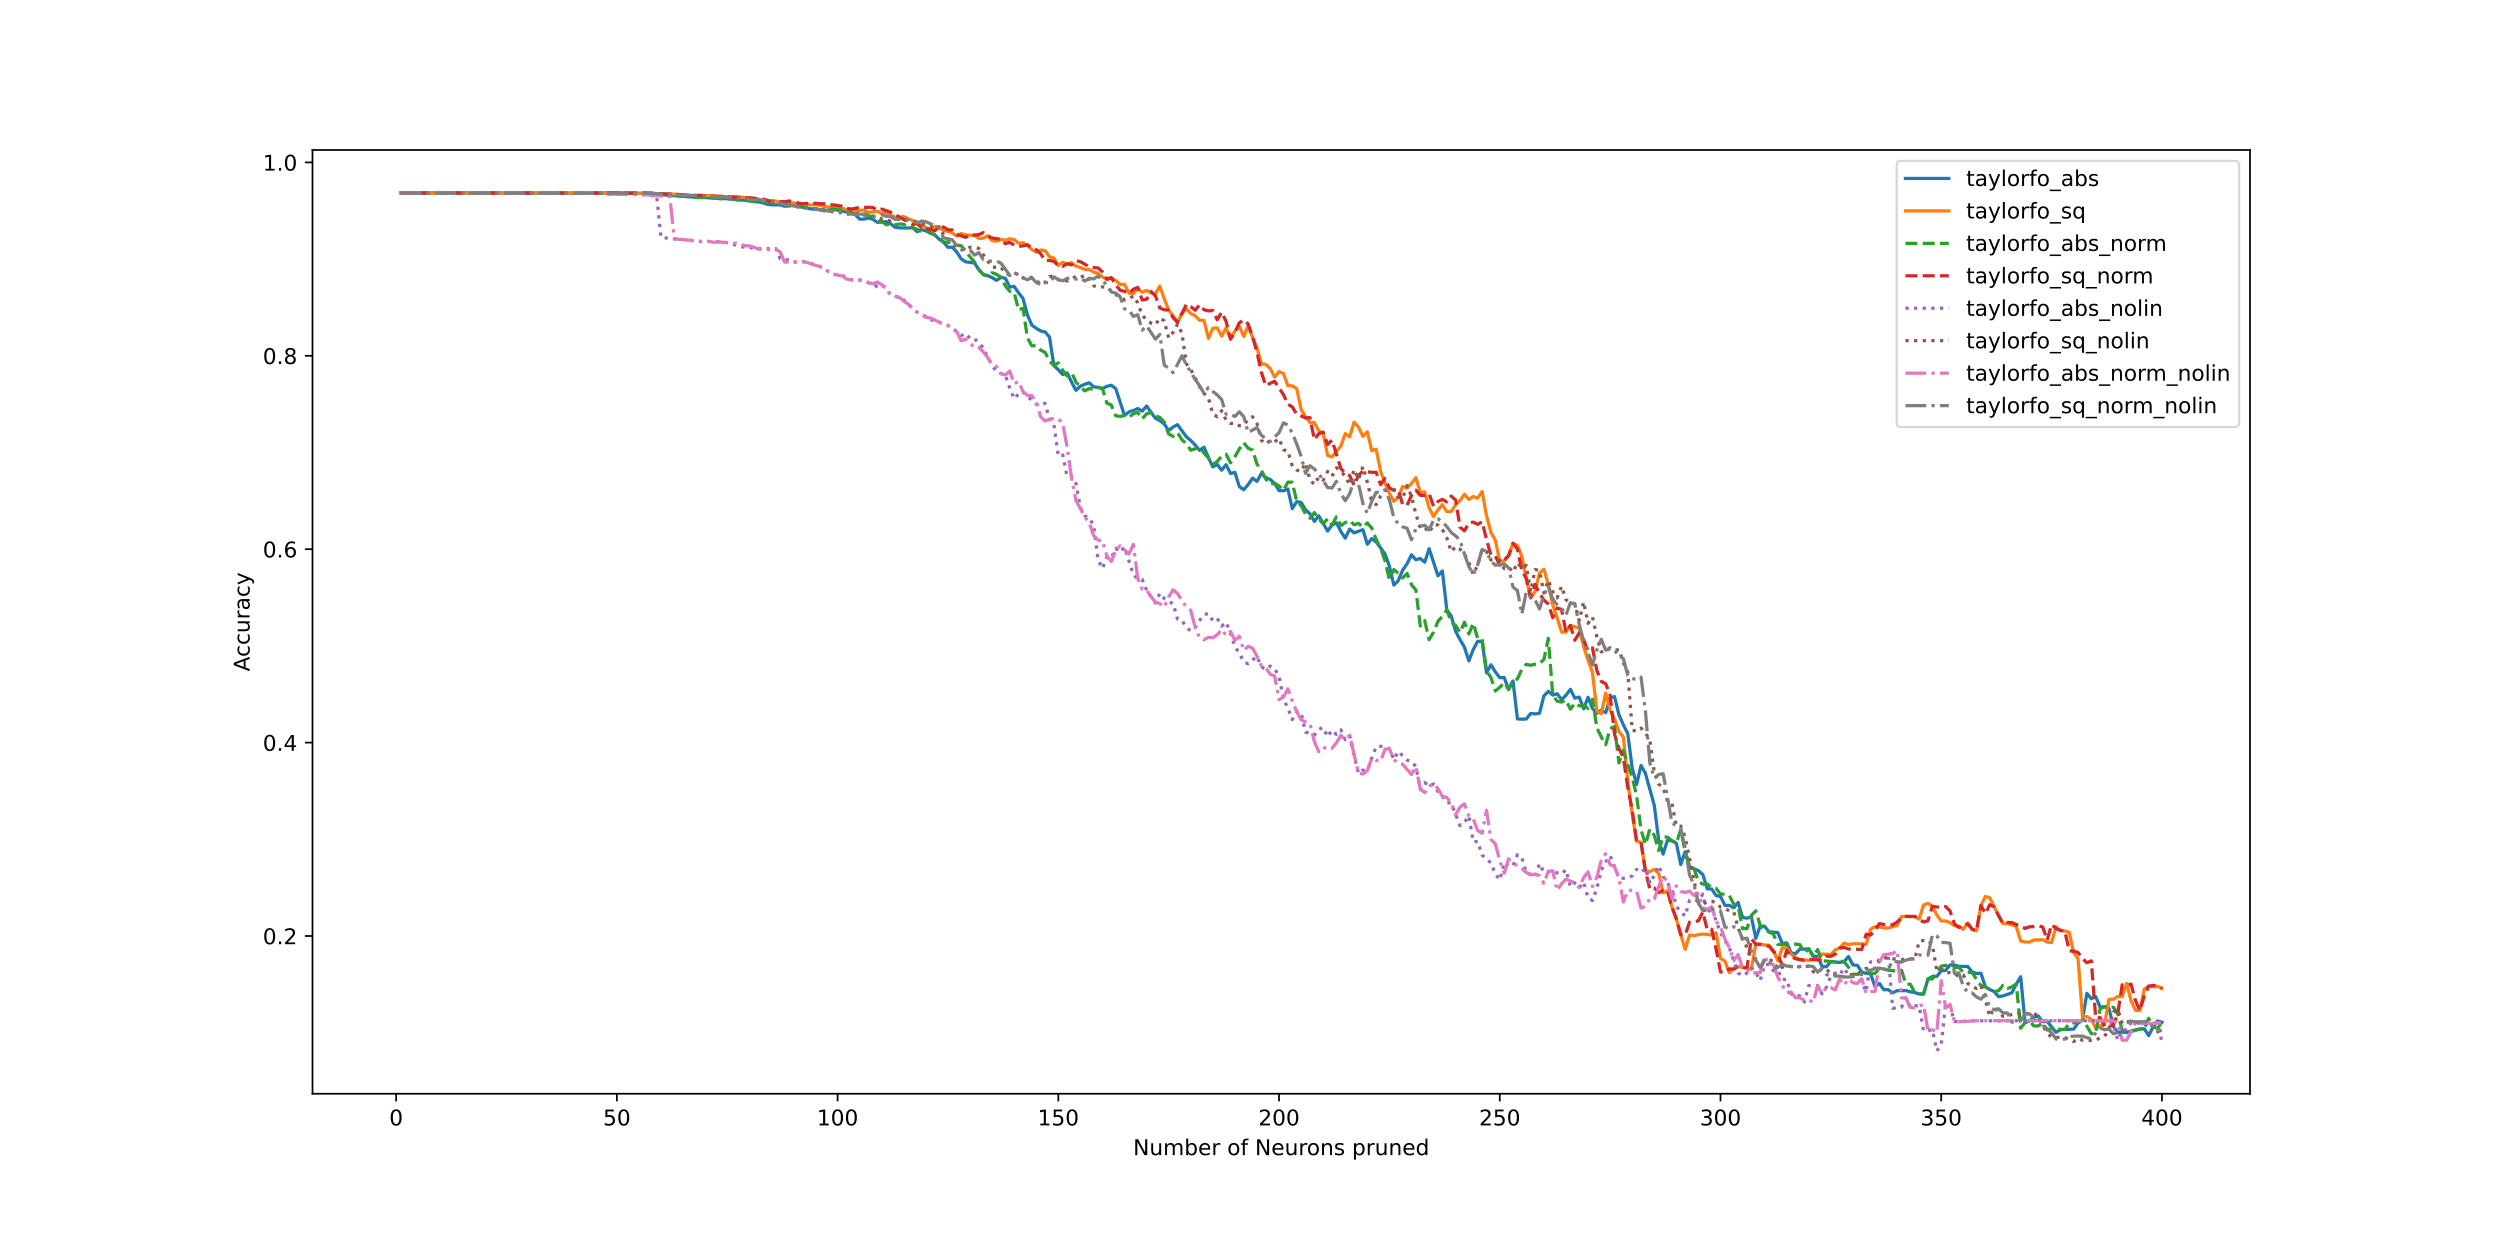 <?xml version="1.0" encoding="utf-8" standalone="no"?>
<!DOCTYPE svg PUBLIC "-//W3C//DTD SVG 1.1//EN"
  "http://www.w3.org/Graphics/SVG/1.1/DTD/svg11.dtd">
<!-- Created with matplotlib (https://matplotlib.org/) -->
<svg height="576pt" version="1.1" viewBox="0 0 1152 576" width="1152pt" xmlns="http://www.w3.org/2000/svg" xmlns:xlink="http://www.w3.org/1999/xlink">
 <defs>
  <style type="text/css">
*{stroke-linecap:butt;stroke-linejoin:round;}
  </style>
 </defs>
 <g id="figure_1">
  <g id="patch_1">
   <path d="M 0 576 
L 1152 576 
L 1152 0 
L 0 0 
z
" style="fill:#ffffff;"/>
  </g>
  <g id="axes_1">
   <g id="patch_2">
    <path d="M 144 504 
L 1036.8 504 
L 1036.8 69.12 
L 144 69.12 
z
" style="fill:#ffffff;"/>
   </g>
   <g id="matplotlib.axis_1">
    <g id="xtick_1">
     <g id="line2d_1">
      <defs>
       <path d="M 0 0 
L 0 3.5 
" id="m0b4db716bf" style="stroke:#000000;stroke-width:0.8;"/>
      </defs>
      <g>
       <use style="stroke:#000000;stroke-width:0.8;" x="182.548" xlink:href="#m0b4db716bf" y="504"/>
      </g>
     </g>
     <g id="text_1">
      <!-- 0 -->
      <defs>
       <path d="M 31.781 66.406 
Q 24.172 66.406 20.328 58.906 
Q 16.5 51.422 16.5 36.375 
Q 16.5 21.391 20.328 13.891 
Q 24.172 6.391 31.781 6.391 
Q 39.453 6.391 43.281 13.891 
Q 47.125 21.391 47.125 36.375 
Q 47.125 51.422 43.281 58.906 
Q 39.453 66.406 31.781 66.406 
z
M 31.781 74.219 
Q 44.047 74.219 50.516 64.516 
Q 56.984 54.828 56.984 36.375 
Q 56.984 17.969 50.516 8.266 
Q 44.047 -1.422 31.781 -1.422 
Q 19.531 -1.422 13.062 8.266 
Q 6.594 17.969 6.594 36.375 
Q 6.594 54.828 13.062 64.516 
Q 19.531 74.219 31.781 74.219 
z
" id="DejaVuSans-48"/>
      </defs>
      <g transform="translate(179.366 518.598)scale(0.1 -0.1)">
       <use xlink:href="#DejaVuSans-48"/>
      </g>
     </g>
    </g>
    <g id="xtick_2">
     <g id="line2d_2">
      <g>
       <use style="stroke:#000000;stroke-width:0.8;" x="284.256" xlink:href="#m0b4db716bf" y="504"/>
      </g>
     </g>
     <g id="text_2">
      <!-- 50 -->
      <defs>
       <path d="M 10.797 72.906 
L 49.516 72.906 
L 49.516 64.594 
L 19.828 64.594 
L 19.828 46.734 
Q 21.969 47.469 24.109 47.828 
Q 26.266 48.188 28.422 48.188 
Q 40.625 48.188 47.75 41.5 
Q 54.891 34.812 54.891 23.391 
Q 54.891 11.625 47.562 5.094 
Q 40.234 -1.422 26.906 -1.422 
Q 22.312 -1.422 17.547 -0.641 
Q 12.797 0.141 7.719 1.703 
L 7.719 11.625 
Q 12.109 9.234 16.797 8.062 
Q 21.484 6.891 26.703 6.891 
Q 35.156 6.891 40.078 11.328 
Q 45.016 15.766 45.016 23.391 
Q 45.016 31 40.078 35.438 
Q 35.156 39.891 26.703 39.891 
Q 22.75 39.891 18.812 39.016 
Q 14.891 38.141 10.797 36.281 
z
" id="DejaVuSans-53"/>
      </defs>
      <g transform="translate(277.894 518.598)scale(0.1 -0.1)">
       <use xlink:href="#DejaVuSans-53"/>
       <use x="63.623" xlink:href="#DejaVuSans-48"/>
      </g>
     </g>
    </g>
    <g id="xtick_3">
     <g id="line2d_3">
      <g>
       <use style="stroke:#000000;stroke-width:0.8;" x="385.965" xlink:href="#m0b4db716bf" y="504"/>
      </g>
     </g>
     <g id="text_3">
      <!-- 100 -->
      <defs>
       <path d="M 12.406 8.297 
L 28.516 8.297 
L 28.516 63.922 
L 10.984 60.406 
L 10.984 69.391 
L 28.422 72.906 
L 38.281 72.906 
L 38.281 8.297 
L 54.391 8.297 
L 54.391 0 
L 12.406 0 
z
" id="DejaVuSans-49"/>
      </defs>
      <g transform="translate(376.422 518.598)scale(0.1 -0.1)">
       <use xlink:href="#DejaVuSans-49"/>
       <use x="63.623" xlink:href="#DejaVuSans-48"/>
       <use x="127.246" xlink:href="#DejaVuSans-48"/>
      </g>
     </g>
    </g>
    <g id="xtick_4">
     <g id="line2d_4">
      <g>
       <use style="stroke:#000000;stroke-width:0.8;" x="487.674" xlink:href="#m0b4db716bf" y="504"/>
      </g>
     </g>
     <g id="text_4">
      <!-- 150 -->
      <g transform="translate(478.13 518.598)scale(0.1 -0.1)">
       <use xlink:href="#DejaVuSans-49"/>
       <use x="63.623" xlink:href="#DejaVuSans-53"/>
       <use x="127.246" xlink:href="#DejaVuSans-48"/>
      </g>
     </g>
    </g>
    <g id="xtick_5">
     <g id="line2d_5">
      <g>
       <use style="stroke:#000000;stroke-width:0.8;" x="589.383" xlink:href="#m0b4db716bf" y="504"/>
      </g>
     </g>
     <g id="text_5">
      <!-- 200 -->
      <defs>
       <path d="M 19.188 8.297 
L 53.609 8.297 
L 53.609 0 
L 7.328 0 
L 7.328 8.297 
Q 12.938 14.109 22.625 23.891 
Q 32.328 33.688 34.812 36.531 
Q 39.547 41.844 41.422 45.531 
Q 43.312 49.219 43.312 52.781 
Q 43.312 58.594 39.234 62.25 
Q 35.156 65.922 28.609 65.922 
Q 23.969 65.922 18.812 64.312 
Q 13.672 62.703 7.812 59.422 
L 7.812 69.391 
Q 13.766 71.781 18.938 73 
Q 24.125 74.219 28.422 74.219 
Q 39.75 74.219 46.484 68.547 
Q 53.219 62.891 53.219 53.422 
Q 53.219 48.922 51.531 44.891 
Q 49.859 40.875 45.406 35.406 
Q 44.188 33.984 37.641 27.219 
Q 31.109 20.453 19.188 8.297 
z
" id="DejaVuSans-50"/>
      </defs>
      <g transform="translate(579.839 518.598)scale(0.1 -0.1)">
       <use xlink:href="#DejaVuSans-50"/>
       <use x="63.623" xlink:href="#DejaVuSans-48"/>
       <use x="127.246" xlink:href="#DejaVuSans-48"/>
      </g>
     </g>
    </g>
    <g id="xtick_6">
     <g id="line2d_6">
      <g>
       <use style="stroke:#000000;stroke-width:0.8;" x="691.092" xlink:href="#m0b4db716bf" y="504"/>
      </g>
     </g>
     <g id="text_6">
      <!-- 250 -->
      <g transform="translate(681.548 518.598)scale(0.1 -0.1)">
       <use xlink:href="#DejaVuSans-50"/>
       <use x="63.623" xlink:href="#DejaVuSans-53"/>
       <use x="127.246" xlink:href="#DejaVuSans-48"/>
      </g>
     </g>
    </g>
    <g id="xtick_7">
     <g id="line2d_7">
      <g>
       <use style="stroke:#000000;stroke-width:0.8;" x="792.801" xlink:href="#m0b4db716bf" y="504"/>
      </g>
     </g>
     <g id="text_7">
      <!-- 300 -->
      <defs>
       <path d="M 40.578 39.312 
Q 47.656 37.797 51.625 33 
Q 55.609 28.219 55.609 21.188 
Q 55.609 10.406 48.188 4.484 
Q 40.766 -1.422 27.094 -1.422 
Q 22.516 -1.422 17.656 -0.516 
Q 12.797 0.391 7.625 2.203 
L 7.625 11.719 
Q 11.719 9.328 16.594 8.109 
Q 21.484 6.891 26.812 6.891 
Q 36.078 6.891 40.938 10.547 
Q 45.797 14.203 45.797 21.188 
Q 45.797 27.641 41.281 31.266 
Q 36.766 34.906 28.719 34.906 
L 20.219 34.906 
L 20.219 43.016 
L 29.109 43.016 
Q 36.375 43.016 40.234 45.922 
Q 44.094 48.828 44.094 54.297 
Q 44.094 59.906 40.109 62.906 
Q 36.141 65.922 28.719 65.922 
Q 24.656 65.922 20.016 65.031 
Q 15.375 64.156 9.812 62.312 
L 9.812 71.094 
Q 15.438 72.656 20.344 73.438 
Q 25.25 74.219 29.594 74.219 
Q 40.828 74.219 47.359 69.109 
Q 53.906 64.016 53.906 55.328 
Q 53.906 49.266 50.438 45.094 
Q 46.969 40.922 40.578 39.312 
z
" id="DejaVuSans-51"/>
      </defs>
      <g transform="translate(783.257 518.598)scale(0.1 -0.1)">
       <use xlink:href="#DejaVuSans-51"/>
       <use x="63.623" xlink:href="#DejaVuSans-48"/>
       <use x="127.246" xlink:href="#DejaVuSans-48"/>
      </g>
     </g>
    </g>
    <g id="xtick_8">
     <g id="line2d_8">
      <g>
       <use style="stroke:#000000;stroke-width:0.8;" x="894.509" xlink:href="#m0b4db716bf" y="504"/>
      </g>
     </g>
     <g id="text_8">
      <!-- 350 -->
      <g transform="translate(884.966 518.598)scale(0.1 -0.1)">
       <use xlink:href="#DejaVuSans-51"/>
       <use x="63.623" xlink:href="#DejaVuSans-53"/>
       <use x="127.246" xlink:href="#DejaVuSans-48"/>
      </g>
     </g>
    </g>
    <g id="xtick_9">
     <g id="line2d_9">
      <g>
       <use style="stroke:#000000;stroke-width:0.8;" x="996.218" xlink:href="#m0b4db716bf" y="504"/>
      </g>
     </g>
     <g id="text_9">
      <!-- 400 -->
      <defs>
       <path d="M 37.797 64.312 
L 12.891 25.391 
L 37.797 25.391 
z
M 35.203 72.906 
L 47.609 72.906 
L 47.609 25.391 
L 58.016 25.391 
L 58.016 17.188 
L 47.609 17.188 
L 47.609 0 
L 37.797 0 
L 37.797 17.188 
L 4.891 17.188 
L 4.891 26.703 
z
" id="DejaVuSans-52"/>
      </defs>
      <g transform="translate(986.674 518.598)scale(0.1 -0.1)">
       <use xlink:href="#DejaVuSans-52"/>
       <use x="63.623" xlink:href="#DejaVuSans-48"/>
       <use x="127.246" xlink:href="#DejaVuSans-48"/>
      </g>
     </g>
    </g>
    <g id="text_10">
     <!-- Number of Neurons pruned -->
     <defs>
      <path d="M 9.812 72.906 
L 23.094 72.906 
L 55.422 11.922 
L 55.422 72.906 
L 64.984 72.906 
L 64.984 0 
L 51.703 0 
L 19.391 60.984 
L 19.391 0 
L 9.812 0 
z
" id="DejaVuSans-78"/>
      <path d="M 8.5 21.578 
L 8.5 54.688 
L 17.484 54.688 
L 17.484 21.922 
Q 17.484 14.156 20.5 10.266 
Q 23.531 6.391 29.594 6.391 
Q 36.859 6.391 41.078 11.031 
Q 45.312 15.672 45.312 23.688 
L 45.312 54.688 
L 54.297 54.688 
L 54.297 0 
L 45.312 0 
L 45.312 8.406 
Q 42.047 3.422 37.719 1 
Q 33.406 -1.422 27.688 -1.422 
Q 18.266 -1.422 13.375 4.438 
Q 8.5 10.297 8.5 21.578 
z
M 31.109 56 
z
" id="DejaVuSans-117"/>
      <path d="M 52 44.188 
Q 55.375 50.25 60.062 53.125 
Q 64.75 56 71.094 56 
Q 79.641 56 84.281 50.016 
Q 88.922 44.047 88.922 33.016 
L 88.922 0 
L 79.891 0 
L 79.891 32.719 
Q 79.891 40.578 77.094 44.375 
Q 74.312 48.188 68.609 48.188 
Q 61.625 48.188 57.562 43.547 
Q 53.516 38.922 53.516 30.906 
L 53.516 0 
L 44.484 0 
L 44.484 32.719 
Q 44.484 40.625 41.703 44.406 
Q 38.922 48.188 33.109 48.188 
Q 26.219 48.188 22.156 43.531 
Q 18.109 38.875 18.109 30.906 
L 18.109 0 
L 9.078 0 
L 9.078 54.688 
L 18.109 54.688 
L 18.109 46.188 
Q 21.188 51.219 25.484 53.609 
Q 29.781 56 35.688 56 
Q 41.656 56 45.828 52.969 
Q 50 49.953 52 44.188 
z
" id="DejaVuSans-109"/>
      <path d="M 48.688 27.297 
Q 48.688 37.203 44.609 42.844 
Q 40.531 48.484 33.406 48.484 
Q 26.266 48.484 22.188 42.844 
Q 18.109 37.203 18.109 27.297 
Q 18.109 17.391 22.188 11.75 
Q 26.266 6.109 33.406 6.109 
Q 40.531 6.109 44.609 11.75 
Q 48.688 17.391 48.688 27.297 
z
M 18.109 46.391 
Q 20.953 51.266 25.266 53.625 
Q 29.594 56 35.594 56 
Q 45.562 56 51.781 48.094 
Q 58.016 40.188 58.016 27.297 
Q 58.016 14.406 51.781 6.484 
Q 45.562 -1.422 35.594 -1.422 
Q 29.594 -1.422 25.266 0.953 
Q 20.953 3.328 18.109 8.203 
L 18.109 0 
L 9.078 0 
L 9.078 75.984 
L 18.109 75.984 
z
" id="DejaVuSans-98"/>
      <path d="M 56.203 29.594 
L 56.203 25.203 
L 14.891 25.203 
Q 15.484 15.922 20.484 11.062 
Q 25.484 6.203 34.422 6.203 
Q 39.594 6.203 44.453 7.469 
Q 49.312 8.734 54.109 11.281 
L 54.109 2.781 
Q 49.266 0.734 44.188 -0.344 
Q 39.109 -1.422 33.891 -1.422 
Q 20.797 -1.422 13.156 6.188 
Q 5.516 13.812 5.516 26.812 
Q 5.516 40.234 12.766 48.109 
Q 20.016 56 32.328 56 
Q 43.359 56 49.781 48.891 
Q 56.203 41.797 56.203 29.594 
z
M 47.219 32.234 
Q 47.125 39.594 43.094 43.984 
Q 39.062 48.391 32.422 48.391 
Q 24.906 48.391 20.391 44.141 
Q 15.875 39.891 15.188 32.172 
z
" id="DejaVuSans-101"/>
      <path d="M 41.109 46.297 
Q 39.594 47.172 37.812 47.578 
Q 36.031 48 33.891 48 
Q 26.266 48 22.188 43.047 
Q 18.109 38.094 18.109 28.812 
L 18.109 0 
L 9.078 0 
L 9.078 54.688 
L 18.109 54.688 
L 18.109 46.188 
Q 20.953 51.172 25.484 53.578 
Q 30.031 56 36.531 56 
Q 37.453 56 38.578 55.875 
Q 39.703 55.766 41.062 55.516 
z
" id="DejaVuSans-114"/>
      <path id="DejaVuSans-32"/>
      <path d="M 30.609 48.391 
Q 23.391 48.391 19.188 42.75 
Q 14.984 37.109 14.984 27.297 
Q 14.984 17.484 19.156 11.844 
Q 23.344 6.203 30.609 6.203 
Q 37.797 6.203 41.984 11.859 
Q 46.188 17.531 46.188 27.297 
Q 46.188 37.016 41.984 42.703 
Q 37.797 48.391 30.609 48.391 
z
M 30.609 56 
Q 42.328 56 49.016 48.375 
Q 55.719 40.766 55.719 27.297 
Q 55.719 13.875 49.016 6.219 
Q 42.328 -1.422 30.609 -1.422 
Q 18.844 -1.422 12.172 6.219 
Q 5.516 13.875 5.516 27.297 
Q 5.516 40.766 12.172 48.375 
Q 18.844 56 30.609 56 
z
" id="DejaVuSans-111"/>
      <path d="M 37.109 75.984 
L 37.109 68.5 
L 28.516 68.5 
Q 23.688 68.5 21.797 66.547 
Q 19.922 64.594 19.922 59.516 
L 19.922 54.688 
L 34.719 54.688 
L 34.719 47.703 
L 19.922 47.703 
L 19.922 0 
L 10.891 0 
L 10.891 47.703 
L 2.297 47.703 
L 2.297 54.688 
L 10.891 54.688 
L 10.891 58.5 
Q 10.891 67.625 15.141 71.797 
Q 19.391 75.984 28.609 75.984 
z
" id="DejaVuSans-102"/>
      <path d="M 54.891 33.016 
L 54.891 0 
L 45.906 0 
L 45.906 32.719 
Q 45.906 40.484 42.875 44.328 
Q 39.844 48.188 33.797 48.188 
Q 26.516 48.188 22.312 43.547 
Q 18.109 38.922 18.109 30.906 
L 18.109 0 
L 9.078 0 
L 9.078 54.688 
L 18.109 54.688 
L 18.109 46.188 
Q 21.344 51.125 25.703 53.562 
Q 30.078 56 35.797 56 
Q 45.219 56 50.047 50.172 
Q 54.891 44.344 54.891 33.016 
z
" id="DejaVuSans-110"/>
      <path d="M 44.281 53.078 
L 44.281 44.578 
Q 40.484 46.531 36.375 47.5 
Q 32.281 48.484 27.875 48.484 
Q 21.188 48.484 17.844 46.438 
Q 14.5 44.391 14.5 40.281 
Q 14.5 37.156 16.891 35.375 
Q 19.281 33.594 26.516 31.984 
L 29.594 31.297 
Q 39.156 29.25 43.188 25.516 
Q 47.219 21.781 47.219 15.094 
Q 47.219 7.469 41.188 3.016 
Q 35.156 -1.422 24.609 -1.422 
Q 20.219 -1.422 15.453 -0.562 
Q 10.688 0.297 5.422 2 
L 5.422 11.281 
Q 10.406 8.688 15.234 7.391 
Q 20.062 6.109 24.812 6.109 
Q 31.156 6.109 34.562 8.281 
Q 37.984 10.453 37.984 14.406 
Q 37.984 18.062 35.516 20.016 
Q 33.062 21.969 24.703 23.781 
L 21.578 24.516 
Q 13.234 26.266 9.516 29.906 
Q 5.812 33.547 5.812 39.891 
Q 5.812 47.609 11.281 51.797 
Q 16.75 56 26.812 56 
Q 31.781 56 36.172 55.266 
Q 40.578 54.547 44.281 53.078 
z
" id="DejaVuSans-115"/>
      <path d="M 18.109 8.203 
L 18.109 -20.797 
L 9.078 -20.797 
L 9.078 54.688 
L 18.109 54.688 
L 18.109 46.391 
Q 20.953 51.266 25.266 53.625 
Q 29.594 56 35.594 56 
Q 45.562 56 51.781 48.094 
Q 58.016 40.188 58.016 27.297 
Q 58.016 14.406 51.781 6.484 
Q 45.562 -1.422 35.594 -1.422 
Q 29.594 -1.422 25.266 0.953 
Q 20.953 3.328 18.109 8.203 
z
M 48.688 27.297 
Q 48.688 37.203 44.609 42.844 
Q 40.531 48.484 33.406 48.484 
Q 26.266 48.484 22.188 42.844 
Q 18.109 37.203 18.109 27.297 
Q 18.109 17.391 22.188 11.75 
Q 26.266 6.109 33.406 6.109 
Q 40.531 6.109 44.609 11.75 
Q 48.688 17.391 48.688 27.297 
z
" id="DejaVuSans-112"/>
      <path d="M 45.406 46.391 
L 45.406 75.984 
L 54.391 75.984 
L 54.391 0 
L 45.406 0 
L 45.406 8.203 
Q 42.578 3.328 38.25 0.953 
Q 33.938 -1.422 27.875 -1.422 
Q 17.969 -1.422 11.734 6.484 
Q 5.516 14.406 5.516 27.297 
Q 5.516 40.188 11.734 48.094 
Q 17.969 56 27.875 56 
Q 33.938 56 38.25 53.625 
Q 42.578 51.266 45.406 46.391 
z
M 14.797 27.297 
Q 14.797 17.391 18.875 11.75 
Q 22.953 6.109 30.078 6.109 
Q 37.203 6.109 41.297 11.75 
Q 45.406 17.391 45.406 27.297 
Q 45.406 37.203 41.297 42.844 
Q 37.203 48.484 30.078 48.484 
Q 22.953 48.484 18.875 42.844 
Q 14.797 37.203 14.797 27.297 
z
" id="DejaVuSans-100"/>
     </defs>
     <g transform="translate(522.148 532.277)scale(0.1 -0.1)">
      <use xlink:href="#DejaVuSans-78"/>
      <use x="74.805" xlink:href="#DejaVuSans-117"/>
      <use x="138.184" xlink:href="#DejaVuSans-109"/>
      <use x="235.596" xlink:href="#DejaVuSans-98"/>
      <use x="299.072" xlink:href="#DejaVuSans-101"/>
      <use x="360.596" xlink:href="#DejaVuSans-114"/>
      <use x="401.709" xlink:href="#DejaVuSans-32"/>
      <use x="433.496" xlink:href="#DejaVuSans-111"/>
      <use x="494.678" xlink:href="#DejaVuSans-102"/>
      <use x="529.883" xlink:href="#DejaVuSans-32"/>
      <use x="561.67" xlink:href="#DejaVuSans-78"/>
      <use x="636.475" xlink:href="#DejaVuSans-101"/>
      <use x="697.998" xlink:href="#DejaVuSans-117"/>
      <use x="761.377" xlink:href="#DejaVuSans-114"/>
      <use x="800.24" xlink:href="#DejaVuSans-111"/>
      <use x="861.422" xlink:href="#DejaVuSans-110"/>
      <use x="924.801" xlink:href="#DejaVuSans-115"/>
      <use x="976.9" xlink:href="#DejaVuSans-32"/>
      <use x="1008.688" xlink:href="#DejaVuSans-112"/>
      <use x="1072.164" xlink:href="#DejaVuSans-114"/>
      <use x="1113.277" xlink:href="#DejaVuSans-117"/>
      <use x="1176.656" xlink:href="#DejaVuSans-110"/>
      <use x="1240.035" xlink:href="#DejaVuSans-101"/>
      <use x="1301.559" xlink:href="#DejaVuSans-100"/>
     </g>
    </g>
   </g>
   <g id="matplotlib.axis_2">
    <g id="ytick_1">
     <g id="line2d_10">
      <defs>
       <path d="M 0 0 
L -3.5 0 
" id="mfd9ca8c324" style="stroke:#000000;stroke-width:0.8;"/>
      </defs>
      <g>
       <use style="stroke:#000000;stroke-width:0.8;" x="144" xlink:href="#mfd9ca8c324" y="431.297"/>
      </g>
     </g>
     <g id="text_11">
      <!-- 0.2 -->
      <defs>
       <path d="M 10.688 12.406 
L 21 12.406 
L 21 0 
L 10.688 0 
z
" id="DejaVuSans-46"/>
      </defs>
      <g transform="translate(121.097 435.096)scale(0.1 -0.1)">
       <use xlink:href="#DejaVuSans-48"/>
       <use x="63.623" xlink:href="#DejaVuSans-46"/>
       <use x="95.41" xlink:href="#DejaVuSans-50"/>
      </g>
     </g>
    </g>
    <g id="ytick_2">
     <g id="line2d_11">
      <g>
       <use style="stroke:#000000;stroke-width:0.8;" x="144" xlink:href="#mfd9ca8c324" y="342.18"/>
      </g>
     </g>
     <g id="text_12">
      <!-- 0.4 -->
      <g transform="translate(121.097 345.979)scale(0.1 -0.1)">
       <use xlink:href="#DejaVuSans-48"/>
       <use x="63.623" xlink:href="#DejaVuSans-46"/>
       <use x="95.41" xlink:href="#DejaVuSans-52"/>
      </g>
     </g>
    </g>
    <g id="ytick_3">
     <g id="line2d_12">
      <g>
       <use style="stroke:#000000;stroke-width:0.8;" x="144" xlink:href="#mfd9ca8c324" y="253.063"/>
      </g>
     </g>
     <g id="text_13">
      <!-- 0.6 -->
      <defs>
       <path d="M 33.016 40.375 
Q 26.375 40.375 22.484 35.828 
Q 18.609 31.297 18.609 23.391 
Q 18.609 15.531 22.484 10.953 
Q 26.375 6.391 33.016 6.391 
Q 39.656 6.391 43.531 10.953 
Q 47.406 15.531 47.406 23.391 
Q 47.406 31.297 43.531 35.828 
Q 39.656 40.375 33.016 40.375 
z
M 52.594 71.297 
L 52.594 62.312 
Q 48.875 64.062 45.094 64.984 
Q 41.312 65.922 37.594 65.922 
Q 27.828 65.922 22.672 59.328 
Q 17.531 52.734 16.797 39.406 
Q 19.672 43.656 24.016 45.922 
Q 28.375 48.188 33.594 48.188 
Q 44.578 48.188 50.953 41.516 
Q 57.328 34.859 57.328 23.391 
Q 57.328 12.156 50.688 5.359 
Q 44.047 -1.422 33.016 -1.422 
Q 20.359 -1.422 13.672 8.266 
Q 6.984 17.969 6.984 36.375 
Q 6.984 53.656 15.188 63.938 
Q 23.391 74.219 37.203 74.219 
Q 40.922 74.219 44.703 73.484 
Q 48.484 72.75 52.594 71.297 
z
" id="DejaVuSans-54"/>
      </defs>
      <g transform="translate(121.097 256.862)scale(0.1 -0.1)">
       <use xlink:href="#DejaVuSans-48"/>
       <use x="63.623" xlink:href="#DejaVuSans-46"/>
       <use x="95.41" xlink:href="#DejaVuSans-54"/>
      </g>
     </g>
    </g>
    <g id="ytick_4">
     <g id="line2d_13">
      <g>
       <use style="stroke:#000000;stroke-width:0.8;" x="144" xlink:href="#mfd9ca8c324" y="163.946"/>
      </g>
     </g>
     <g id="text_14">
      <!-- 0.8 -->
      <defs>
       <path d="M 31.781 34.625 
Q 24.75 34.625 20.719 30.859 
Q 16.703 27.094 16.703 20.516 
Q 16.703 13.922 20.719 10.156 
Q 24.75 6.391 31.781 6.391 
Q 38.812 6.391 42.859 10.172 
Q 46.922 13.969 46.922 20.516 
Q 46.922 27.094 42.891 30.859 
Q 38.875 34.625 31.781 34.625 
z
M 21.922 38.812 
Q 15.578 40.375 12.031 44.719 
Q 8.5 49.078 8.5 55.328 
Q 8.5 64.062 14.719 69.141 
Q 20.953 74.219 31.781 74.219 
Q 42.672 74.219 48.875 69.141 
Q 55.078 64.062 55.078 55.328 
Q 55.078 49.078 51.531 44.719 
Q 48 40.375 41.703 38.812 
Q 48.828 37.156 52.797 32.312 
Q 56.781 27.484 56.781 20.516 
Q 56.781 9.906 50.312 4.234 
Q 43.844 -1.422 31.781 -1.422 
Q 19.734 -1.422 13.25 4.234 
Q 6.781 9.906 6.781 20.516 
Q 6.781 27.484 10.781 32.312 
Q 14.797 37.156 21.922 38.812 
z
M 18.312 54.391 
Q 18.312 48.734 21.844 45.562 
Q 25.391 42.391 31.781 42.391 
Q 38.141 42.391 41.719 45.562 
Q 45.312 48.734 45.312 54.391 
Q 45.312 60.062 41.719 63.234 
Q 38.141 66.406 31.781 66.406 
Q 25.391 66.406 21.844 63.234 
Q 18.312 60.062 18.312 54.391 
z
" id="DejaVuSans-56"/>
      </defs>
      <g transform="translate(121.097 167.745)scale(0.1 -0.1)">
       <use xlink:href="#DejaVuSans-48"/>
       <use x="63.623" xlink:href="#DejaVuSans-46"/>
       <use x="95.41" xlink:href="#DejaVuSans-56"/>
      </g>
     </g>
    </g>
    <g id="ytick_5">
     <g id="line2d_14">
      <g>
       <use style="stroke:#000000;stroke-width:0.8;" x="144" xlink:href="#mfd9ca8c324" y="74.829"/>
      </g>
     </g>
     <g id="text_15">
      <!-- 1.0 -->
      <g transform="translate(121.097 78.628)scale(0.1 -0.1)">
       <use xlink:href="#DejaVuSans-49"/>
       <use x="63.623" xlink:href="#DejaVuSans-46"/>
       <use x="95.41" xlink:href="#DejaVuSans-48"/>
      </g>
     </g>
    </g>
    <g id="text_16">
     <!-- Accuracy -->
     <defs>
      <path d="M 34.188 63.188 
L 20.797 26.906 
L 47.609 26.906 
z
M 28.609 72.906 
L 39.797 72.906 
L 67.578 0 
L 57.328 0 
L 50.688 18.703 
L 17.828 18.703 
L 11.188 0 
L 0.781 0 
z
" id="DejaVuSans-65"/>
      <path d="M 48.781 52.594 
L 48.781 44.188 
Q 44.969 46.297 41.141 47.344 
Q 37.312 48.391 33.406 48.391 
Q 24.656 48.391 19.812 42.844 
Q 14.984 37.312 14.984 27.297 
Q 14.984 17.281 19.812 11.734 
Q 24.656 6.203 33.406 6.203 
Q 37.312 6.203 41.141 7.25 
Q 44.969 8.297 48.781 10.406 
L 48.781 2.094 
Q 45.016 0.344 40.984 -0.531 
Q 36.969 -1.422 32.422 -1.422 
Q 20.062 -1.422 12.781 6.344 
Q 5.516 14.109 5.516 27.297 
Q 5.516 40.672 12.859 48.328 
Q 20.219 56 33.016 56 
Q 37.156 56 41.109 55.141 
Q 45.062 54.297 48.781 52.594 
z
" id="DejaVuSans-99"/>
      <path d="M 34.281 27.484 
Q 23.391 27.484 19.188 25 
Q 14.984 22.516 14.984 16.5 
Q 14.984 11.719 18.141 8.906 
Q 21.297 6.109 26.703 6.109 
Q 34.188 6.109 38.703 11.406 
Q 43.219 16.703 43.219 25.484 
L 43.219 27.484 
z
M 52.203 31.203 
L 52.203 0 
L 43.219 0 
L 43.219 8.297 
Q 40.141 3.328 35.547 0.953 
Q 30.953 -1.422 24.312 -1.422 
Q 15.922 -1.422 10.953 3.297 
Q 6 8.016 6 15.922 
Q 6 25.141 12.172 29.828 
Q 18.359 34.516 30.609 34.516 
L 43.219 34.516 
L 43.219 35.406 
Q 43.219 41.609 39.141 45 
Q 35.062 48.391 27.688 48.391 
Q 23 48.391 18.547 47.266 
Q 14.109 46.141 10.016 43.891 
L 10.016 52.203 
Q 14.938 54.109 19.578 55.047 
Q 24.219 56 28.609 56 
Q 40.484 56 46.344 49.844 
Q 52.203 43.703 52.203 31.203 
z
" id="DejaVuSans-97"/>
      <path d="M 32.172 -5.078 
Q 28.375 -14.844 24.75 -17.812 
Q 21.141 -20.797 15.094 -20.797 
L 7.906 -20.797 
L 7.906 -13.281 
L 13.188 -13.281 
Q 16.891 -13.281 18.938 -11.516 
Q 21 -9.766 23.484 -3.219 
L 25.094 0.875 
L 2.984 54.688 
L 12.5 54.688 
L 29.594 11.922 
L 46.688 54.688 
L 56.203 54.688 
z
" id="DejaVuSans-121"/>
     </defs>
     <g transform="translate(115.017 309.388)rotate(-90)scale(0.1 -0.1)">
      <use xlink:href="#DejaVuSans-65"/>
      <use x="66.658" xlink:href="#DejaVuSans-99"/>
      <use x="121.639" xlink:href="#DejaVuSans-99"/>
      <use x="176.619" xlink:href="#DejaVuSans-117"/>
      <use x="239.998" xlink:href="#DejaVuSans-114"/>
      <use x="281.111" xlink:href="#DejaVuSans-97"/>
      <use x="342.391" xlink:href="#DejaVuSans-99"/>
      <use x="397.371" xlink:href="#DejaVuSans-121"/>
     </g>
    </g>
   </g>
   <g id="line2d_15">
    <path clip-path="url(#p6b6c88ca2e)" d="M 184.582 88.902 
L 286.291 88.999 
L 294.427 89.117 
L 298.496 89.066 
L 302.564 89.259 
L 304.598 89.83 
L 306.632 89.853 
L 308.667 90.15 
L 312.735 90.179 
L 314.769 90.447 
L 318.837 90.796 
L 320.872 90.744 
L 322.906 90.974 
L 329.008 91.249 
L 331.043 91.464 
L 335.111 91.568 
L 337.145 91.672 
L 339.179 91.999 
L 347.316 92.615 
L 351.384 93.44 
L 353.418 94.101 
L 355.453 94.375 
L 359.521 94.39 
L 361.555 95.021 
L 363.589 94.91 
L 365.624 94.435 
L 367.658 95.066 
L 371.726 95.898 
L 373.76 96.284 
L 375.794 96.195 
L 379.863 97.108 
L 381.897 96.744 
L 383.931 96.596 
L 385.965 96.73 
L 390.034 97.688 
L 392.068 97.844 
L 394.102 98.883 
L 396.136 100.955 
L 398.17 100.948 
L 400.205 100.443 
L 402.239 101.074 
L 404.273 102.448 
L 406.307 102.344 
L 408.341 102.106 
L 410.375 103.109 
L 412.41 104.706 
L 414.444 105.01 
L 418.512 105.069 
L 420.546 104.899 
L 422.58 106.77 
L 424.615 105.79 
L 426.649 106.384 
L 428.683 107.424 
L 430.717 108.218 
L 432.751 110.246 
L 434.786 111.56 
L 436.82 113.951 
L 438.854 113.929 
L 440.888 116.142 
L 442.922 119.298 
L 444.956 120.657 
L 449.025 121.192 
L 451.059 124.259 
L 453.093 126.517 
L 455.127 127.015 
L 457.161 127.906 
L 459.196 129.198 
L 461.23 127.817 
L 463.264 128.247 
L 465.298 132.302 
L 467.332 131.953 
L 469.367 134.968 
L 471.401 137.493 
L 473.435 145.09 
L 475.469 149.828 
L 477.503 151.277 
L 479.537 152.524 
L 481.572 152.962 
L 483.606 155.287 
L 485.64 168.513 
L 487.674 170.4 
L 489.708 172.613 
L 491.742 171.863 
L 493.777 176.096 
L 495.811 179.861 
L 497.845 177.952 
L 499.879 177.069 
L 501.913 176.4 
L 503.948 178.272 
L 505.982 178.509 
L 508.016 179.044 
L 510.05 178.019 
L 512.084 177.522 
L 514.118 179.051 
L 518.187 191.483 
L 520.221 189.783 
L 522.255 189.174 
L 524.289 188.245 
L 526.323 189.448 
L 528.358 187.079 
L 530.392 190.043 
L 532.426 192.731 
L 534.46 193.823 
L 536.494 195.382 
L 538.529 198.345 
L 540.563 196.793 
L 542.597 195.687 
L 546.665 201.271 
L 548.699 202.957 
L 550.734 205.066 
L 552.768 207.517 
L 554.802 206.046 
L 556.836 210.822 
L 558.87 215.144 
L 560.904 213.993 
L 562.939 216.681 
L 564.973 214.119 
L 567.007 218.196 
L 569.041 217.647 
L 571.075 224.204 
L 573.11 225.667 
L 575.144 223.268 
L 577.178 220.335 
L 579.212 221.813 
L 581.246 218.204 
L 583.28 220.068 
L 585.315 220.914 
L 587.349 222.8 
L 589.383 226.068 
L 591.417 226.157 
L 593.451 225.325 
L 595.485 234.349 
L 597.52 231.148 
L 599.554 231.541 
L 601.588 234.891 
L 603.622 236.755 
L 605.656 240.29 
L 607.69 237.713 
L 611.759 244.716 
L 613.793 241.953 
L 615.827 240.928 
L 617.861 244.879 
L 619.896 247.998 
L 621.93 243.795 
L 623.964 245.533 
L 628.032 244.077 
L 630.066 250.806 
L 632.101 248.162 
L 634.135 249.714 
L 638.203 255.276 
L 640.237 260.883 
L 642.271 269.609 
L 644.306 267.582 
L 646.34 262.74 
L 648.374 259.784 
L 650.408 255.655 
L 652.442 257.95 
L 654.477 257.37 
L 656.511 259.049 
L 658.545 252.833 
L 662.613 265.346 
L 664.647 263.111 
L 666.682 281.024 
L 668.716 283.86 
L 670.75 290.908 
L 672.784 294.77 
L 674.818 298.238 
L 676.852 304.558 
L 678.887 299.255 
L 680.921 295.505 
L 682.955 295.594 
L 684.989 310.016 
L 687.023 306.348 
L 689.058 309.615 
L 691.092 312.267 
L 693.126 312.215 
L 695.16 317.658 
L 697.194 313.789 
L 699.228 331.271 
L 701.263 331.404 
L 703.297 331.315 
L 705.331 328.768 
L 707.365 328.969 
L 709.399 328.686 
L 711.433 320.644 
L 713.468 318.579 
L 715.502 320.287 
L 717.536 319.671 
L 719.57 322.352 
L 721.604 320.391 
L 723.639 317.621 
L 725.673 321.706 
L 727.707 321.245 
L 729.741 326.607 
L 731.775 321.327 
L 733.809 326.384 
L 735.844 328.701 
L 737.878 327.186 
L 739.912 328.382 
L 741.946 321.542 
L 743.98 321.015 
L 746.014 329.399 
L 748.049 334.033 
L 750.083 338.044 
L 752.117 353.951 
L 754.151 361.452 
L 756.185 352.718 
L 758.22 356.387 
L 762.288 371.106 
L 764.322 387.088 
L 766.356 393.578 
L 768.39 387.088 
L 770.425 387.429 
L 772.459 388.551 
L 774.493 398.354 
L 776.527 392.509 
L 778.561 399.386 
L 782.63 401.198 
L 784.664 403.017 
L 786.698 409.56 
L 788.732 409.642 
L 790.766 412.687 
L 792.801 413.065 
L 794.835 417.194 
L 796.869 417.194 
L 798.903 418.316 
L 800.937 415.843 
L 802.971 422.779 
L 805.006 423.084 
L 807.04 422.564 
L 809.074 432.374 
L 811.108 426.693 
L 813.142 426.849 
L 815.176 429.411 
L 817.211 429.522 
L 819.245 429.775 
L 821.279 434.75 
L 823.313 434.483 
L 825.347 439.065 
L 827.382 439.451 
L 829.416 437.327 
L 831.45 437.365 
L 833.484 437.231 
L 835.518 440.617 
L 837.552 440.677 
L 839.587 445.363 
L 841.621 445.459 
L 843.655 443.113 
L 847.723 443.469 
L 849.757 443.113 
L 851.792 440.758 
L 853.826 444.68 
L 855.86 444.798 
L 857.894 447.955 
L 859.928 448.527 
L 861.963 448.749 
L 863.997 454.586 
L 866.031 453.183 
L 868.065 456.064 
L 870.099 456.057 
L 872.133 457.468 
L 874.168 456.51 
L 878.236 456.465 
L 880.27 457.007 
L 882.304 457.349 
L 884.338 458.017 
L 886.373 458.047 
L 888.407 451.096 
L 890.441 449.982 
L 892.475 449.982 
L 894.509 447.346 
L 896.544 447.16 
L 898.578 444.665 
L 900.612 444.665 
L 902.646 445.296 
L 906.714 445.333 
L 908.749 447.851 
L 910.783 448.601 
L 912.817 448.452 
L 914.851 454.735 
L 916.885 455.983 
L 918.919 456.911 
L 920.954 459.273 
L 922.988 458.901 
L 927.056 457.49 
L 929.09 453.435 
L 931.125 450.079 
L 933.159 471.177 
L 935.193 470.434 
L 937.227 468.763 
L 939.261 468.177 
L 941.295 470.806 
L 943.33 470.642 
L 947.398 475.677 
L 949.432 474.43 
L 955.535 474.222 
L 957.569 471.333 
L 959.603 470.026 
L 961.637 457.75 
L 963.671 460.201 
L 965.706 459.258 
L 967.74 464.077 
L 969.774 463.877 
L 971.808 464.701 
L 973.842 473.019 
L 975.876 475.722 
L 977.911 475.588 
L 979.945 475.804 
L 981.979 475.128 
L 986.047 474.148 
L 988.081 474.073 
L 990.116 477.178 
L 992.15 473.219 
L 994.184 470.464 
L 996.218 471.058 
L 996.218 471.058 
" style="fill:none;stroke:#1f77b4;stroke-linecap:square;stroke-width:1.5;"/>
   </g>
   <g id="line2d_16">
    <path clip-path="url(#p6b6c88ca2e)" d="M 184.582 88.902 
L 290.359 88.932 
L 296.462 89.147 
L 298.496 89.066 
L 308.667 89.489 
L 310.701 89.444 
L 314.769 89.786 
L 316.803 90.024 
L 326.974 90.172 
L 335.111 90.714 
L 339.179 90.61 
L 345.282 91.279 
L 347.316 91.405 
L 351.384 92.222 
L 353.418 92.831 
L 355.453 92.504 
L 357.487 92.66 
L 359.521 93.269 
L 361.555 93.566 
L 363.589 94.004 
L 365.624 93.44 
L 367.658 94.212 
L 369.692 93.915 
L 373.76 94.457 
L 375.794 94.309 
L 377.829 94.583 
L 381.897 95.504 
L 383.931 95.259 
L 387.999 95.89 
L 392.068 97.227 
L 394.102 97.012 
L 396.136 97.056 
L 398.17 96.7 
L 400.205 97.962 
L 402.239 97.569 
L 404.273 97.383 
L 406.307 98.423 
L 408.341 97.948 
L 410.375 98.883 
L 412.41 100.123 
L 414.444 100.161 
L 416.478 99.774 
L 418.512 100.807 
L 420.546 101.653 
L 422.58 102.285 
L 424.615 103.978 
L 426.649 104.765 
L 428.683 106.087 
L 430.717 104.327 
L 432.751 104.483 
L 434.786 106.354 
L 436.82 106.607 
L 438.854 107.342 
L 440.888 108.835 
L 442.922 107.624 
L 444.956 108.241 
L 446.991 108.434 
L 449.025 108.337 
L 451.059 109.867 
L 453.093 109.718 
L 455.127 108.656 
L 457.161 110.862 
L 459.196 111.144 
L 461.23 110.29 
L 463.264 110.758 
L 465.298 110.008 
L 467.332 110.402 
L 469.367 112.058 
L 471.401 111.857 
L 473.435 113.164 
L 475.469 114.969 
L 477.503 116.209 
L 479.537 115.184 
L 481.572 115.526 
L 483.606 118.274 
L 485.64 118.912 
L 487.674 122.314 
L 489.708 120.895 
L 491.742 121.66 
L 493.777 121.044 
L 495.811 122.633 
L 497.845 123.249 
L 499.879 124.192 
L 501.913 124.237 
L 503.948 125.358 
L 505.982 126.019 
L 508.016 127.594 
L 510.05 128.797 
L 512.084 128.121 
L 514.118 129.242 
L 516.153 131.047 
L 518.187 131.017 
L 520.221 135.102 
L 522.255 135.206 
L 524.289 133.037 
L 526.323 134.656 
L 528.358 133.825 
L 530.392 134.983 
L 532.426 135.31 
L 534.46 131.842 
L 536.494 137.709 
L 538.529 142.877 
L 540.563 145.499 
L 542.597 148.521 
L 544.631 144.504 
L 546.665 142.306 
L 548.699 144.511 
L 550.734 145.506 
L 552.768 147.578 
L 554.802 147.697 
L 556.836 155.926 
L 558.87 151.262 
L 560.904 151.128 
L 562.939 154.871 
L 564.973 151.106 
L 567.007 155.859 
L 569.041 152.621 
L 571.075 150.333 
L 573.11 155.034 
L 575.144 150.207 
L 577.178 155.465 
L 579.212 160.233 
L 581.246 167.563 
L 583.28 167.934 
L 585.315 169.806 
L 587.349 173.756 
L 589.383 171.217 
L 591.417 172.123 
L 593.451 177.7 
L 595.485 177.796 
L 597.52 179.044 
L 599.554 188.639 
L 601.588 192.033 
L 603.622 194.743 
L 605.656 194.691 
L 607.69 198.538 
L 609.725 199.697 
L 611.759 209.871 
L 613.793 210.539 
L 615.827 207.933 
L 617.861 205.579 
L 619.896 199.801 
L 621.93 201.338 
L 623.964 194.521 
L 625.998 196.823 
L 628.032 201.093 
L 630.066 198.969 
L 632.101 207.658 
L 634.135 207.019 
L 636.169 217.09 
L 638.203 222.622 
L 640.237 227.39 
L 642.271 230.999 
L 644.306 229.143 
L 646.34 224.16 
L 648.374 224.91 
L 650.408 222.8 
L 652.442 220.105 
L 654.477 227.004 
L 656.511 226.684 
L 658.545 234.074 
L 660.579 238.01 
L 662.613 234.943 
L 664.647 232.544 
L 666.682 235.737 
L 668.716 235.663 
L 670.75 232.663 
L 672.784 230.717 
L 674.818 227.717 
L 676.852 230.16 
L 678.887 228.801 
L 680.921 229.559 
L 682.955 226.506 
L 684.989 237.683 
L 687.023 245.303 
L 689.058 248.971 
L 691.092 258.47 
L 693.126 258.507 
L 695.16 256.063 
L 697.194 250.345 
L 699.228 251.348 
L 701.263 256.42 
L 703.297 266.527 
L 705.331 275.469 
L 707.365 272.602 
L 709.399 264.039 
L 711.433 262.279 
L 713.468 269.386 
L 715.502 278.803 
L 717.536 284.692 
L 719.57 291.213 
L 721.604 291.302 
L 723.639 288.198 
L 727.707 289.415 
L 729.741 298.09 
L 731.775 304.187 
L 733.809 309.875 
L 735.844 327.728 
L 737.878 328.939 
L 739.912 319.329 
L 741.946 327.394 
L 743.98 331.286 
L 746.014 337.13 
L 748.049 339.685 
L 750.083 360.026 
L 752.117 375.153 
L 754.151 387.704 
L 756.185 388.113 
L 758.22 401.458 
L 760.254 401.636 
L 762.288 400.589 
L 764.322 402.468 
L 766.356 411.476 
L 768.39 410.444 
L 770.425 417.945 
L 772.459 423.425 
L 774.493 430.755 
L 776.527 437.439 
L 778.561 430.844 
L 780.595 431.178 
L 782.63 430.703 
L 784.664 430.421 
L 786.698 430.555 
L 788.732 430.859 
L 790.766 429.856 
L 792.801 441.627 
L 794.835 442.86 
L 796.869 448.229 
L 798.903 446.157 
L 800.937 445.318 
L 802.971 445.786 
L 805.006 446.031 
L 807.04 446.521 
L 809.074 435.085 
L 811.108 435.152 
L 813.142 435.463 
L 815.176 435.575 
L 817.211 437.996 
L 819.245 442.764 
L 821.279 436.756 
L 823.313 436.867 
L 825.347 439.659 
L 827.382 441.197 
L 829.416 442.236 
L 833.484 442.519 
L 835.518 442.14 
L 837.552 442.259 
L 839.587 439.6 
L 843.655 439.838 
L 845.689 437.736 
L 847.723 436.874 
L 849.757 434.587 
L 851.792 435.278 
L 853.826 434.884 
L 857.894 434.936 
L 859.928 435.114 
L 861.963 428.238 
L 863.997 426.975 
L 866.031 427.138 
L 868.065 427.591 
L 870.099 427.606 
L 872.133 426.997 
L 874.168 426.507 
L 876.202 422.334 
L 882.304 422.274 
L 884.338 423.544 
L 886.373 417.068 
L 888.407 416.236 
L 890.441 417.647 
L 892.475 421.576 
L 894.509 424.391 
L 896.544 424.383 
L 898.578 425.185 
L 900.612 426.574 
L 902.646 426.752 
L 904.68 428.215 
L 906.714 425.312 
L 908.749 428.163 
L 910.783 428.943 
L 912.817 417.254 
L 914.851 413.11 
L 916.885 413.711 
L 920.954 421.962 
L 922.988 425.594 
L 925.022 425.616 
L 927.056 426.203 
L 929.09 426.908 
L 931.125 433.622 
L 933.159 434.097 
L 935.193 434.104 
L 937.227 433.161 
L 941.295 433.028 
L 943.33 434.104 
L 945.364 434.349 
L 947.398 427.02 
L 949.432 428.765 
L 951.466 428.988 
L 953.5 429.649 
L 955.535 438.842 
L 957.569 441.783 
L 959.603 468.563 
L 961.637 468.466 
L 963.671 469.684 
L 965.706 473.843 
L 967.74 472.722 
L 969.774 472.217 
L 971.808 460.505 
L 973.842 460.446 
L 975.876 459.176 
L 977.911 459.228 
L 979.945 453.19 
L 981.979 461.085 
L 984.013 465.526 
L 986.047 465.696 
L 988.081 455.804 
L 990.116 454.445 
L 992.15 454.735 
L 994.184 454.49 
L 996.218 455.455 
L 996.218 455.455 
" style="fill:none;stroke:#ff7f0e;stroke-linecap:square;stroke-width:1.5;"/>
   </g>
   <g id="line2d_17">
    <path clip-path="url(#p6b6c88ca2e)" d="M 184.582 88.902 
L 288.325 88.947 
L 294.427 89.117 
L 298.496 89.066 
L 300.53 89.177 
L 302.564 89.125 
L 306.632 89.474 
L 308.667 90.15 
L 310.701 90.187 
L 312.735 90.387 
L 316.803 90.588 
L 320.872 91.026 
L 324.94 90.922 
L 326.974 91.16 
L 329.008 91.249 
L 333.077 91.672 
L 337.145 91.665 
L 339.179 91.999 
L 345.282 92.556 
L 347.316 92.92 
L 349.35 92.994 
L 351.384 93.254 
L 353.418 93.232 
L 355.453 93.343 
L 357.487 93.269 
L 359.521 93.61 
L 361.555 94.264 
L 363.589 94.635 
L 365.624 95.267 
L 367.658 94.858 
L 373.76 96.106 
L 375.794 96.254 
L 377.829 96.648 
L 379.863 96.343 
L 381.897 96.499 
L 383.931 96.299 
L 385.965 96.73 
L 387.999 96.841 
L 390.034 97.405 
L 392.068 97.844 
L 394.102 98.883 
L 396.136 98.49 
L 398.17 98.504 
L 400.205 99.5 
L 402.239 99.782 
L 404.273 102.047 
L 406.307 101.965 
L 408.341 103.569 
L 410.375 103.324 
L 412.41 103.569 
L 414.444 103.213 
L 416.478 103.361 
L 418.512 104.899 
L 420.546 104.899 
L 422.58 105.656 
L 424.615 106.718 
L 426.649 105.485 
L 428.683 107.424 
L 430.717 108.218 
L 432.751 109.503 
L 434.786 111.56 
L 436.82 111.53 
L 438.854 112.622 
L 442.922 113.283 
L 444.956 115.593 
L 446.991 118.378 
L 449.025 120.672 
L 451.059 124.259 
L 453.093 126.517 
L 455.127 127.23 
L 457.161 125.663 
L 459.196 126.391 
L 461.23 127.817 
L 463.264 131.76 
L 465.298 134.226 
L 467.332 134.775 
L 469.367 142.914 
L 471.401 142.001 
L 473.435 155.695 
L 475.469 159.371 
L 477.503 159.275 
L 479.537 161.332 
L 481.572 162.401 
L 483.606 166.419 
L 485.64 168.454 
L 487.674 167.221 
L 489.708 170.719 
L 491.742 173.244 
L 493.777 171.595 
L 495.811 176.118 
L 497.845 178.279 
L 499.879 180.113 
L 501.913 179.051 
L 503.948 179.356 
L 505.982 178.509 
L 508.016 179.044 
L 510.05 185.743 
L 512.084 186.634 
L 514.118 191.61 
L 516.153 191.884 
L 518.187 191.483 
L 520.221 192.278 
L 522.255 190.659 
L 524.289 190.072 
L 526.323 193.021 
L 528.358 190.681 
L 530.392 190.043 
L 532.426 191.617 
L 534.46 192.352 
L 536.494 194.536 
L 538.529 199.972 
L 540.563 201.056 
L 542.597 199.37 
L 544.631 202.66 
L 546.665 204.42 
L 548.699 207.48 
L 552.768 206.046 
L 554.802 208.787 
L 556.836 211.015 
L 558.87 214.015 
L 560.904 212.641 
L 562.939 210.235 
L 564.973 209.292 
L 567.007 213.265 
L 569.041 210.473 
L 571.075 206.871 
L 573.11 203.982 
L 575.144 206.566 
L 577.178 207.383 
L 579.212 213.822 
L 581.246 216.718 
L 583.28 220.751 
L 585.315 223.179 
L 587.349 222.637 
L 589.383 223.907 
L 591.417 225.927 
L 593.451 222.147 
L 595.485 222.206 
L 597.52 231.148 
L 599.554 233.019 
L 601.588 236.814 
L 603.622 238.797 
L 605.656 236.19 
L 607.69 239.161 
L 609.725 241.389 
L 611.759 239.042 
L 613.793 241.953 
L 615.827 238.136 
L 617.861 242.235 
L 619.896 240.81 
L 621.93 239.859 
L 623.964 241.805 
L 625.998 241.188 
L 628.032 242.926 
L 630.066 240.965 
L 632.101 243.312 
L 634.135 248.563 
L 636.169 252.573 
L 638.203 258.388 
L 640.237 267.01 
L 642.271 262.443 
L 644.306 264.195 
L 646.34 266.312 
L 648.374 264.262 
L 650.408 269.416 
L 652.442 271.867 
L 654.477 288.457 
L 656.511 285.97 
L 658.545 294.77 
L 660.579 291.279 
L 662.613 286.311 
L 664.647 283.942 
L 666.682 281.024 
L 668.716 286.794 
L 670.75 288.22 
L 672.784 291.443 
L 674.818 286.712 
L 676.852 292.126 
L 678.887 287.18 
L 680.921 294.257 
L 682.955 294.517 
L 684.989 308.969 
L 687.023 312.185 
L 689.058 318.401 
L 691.092 316.685 
L 693.126 314.613 
L 695.16 317.658 
L 697.194 313.789 
L 699.228 312.868 
L 701.263 308.442 
L 703.297 306.117 
L 705.331 306.541 
L 707.365 306.073 
L 709.399 305.813 
L 711.433 303.867 
L 713.468 294.139 
L 715.502 320.287 
L 717.536 323.109 
L 719.57 323.532 
L 721.604 322.574 
L 723.639 326.807 
L 725.673 324.015 
L 727.707 325.248 
L 729.741 325.159 
L 731.775 326.384 
L 733.809 322.233 
L 735.844 335.43 
L 737.878 339.611 
L 739.912 343.153 
L 741.946 335.771 
L 743.98 334.754 
L 746.014 351.523 
L 748.049 345.782 
L 750.083 352.414 
L 752.117 358.021 
L 754.151 366.836 
L 756.185 382.327 
L 758.22 389.123 
L 760.254 382.045 
L 762.288 384.912 
L 764.322 391.93 
L 766.356 385.565 
L 768.39 385.758 
L 770.425 387.429 
L 772.459 388.551 
L 774.493 382.313 
L 776.527 392.509 
L 778.561 399.386 
L 780.595 400.329 
L 782.63 406.107 
L 784.664 407.444 
L 786.698 407.332 
L 788.732 409.085 
L 790.766 409.308 
L 792.801 412.003 
L 794.835 412.018 
L 796.869 412.642 
L 798.903 416.578 
L 800.937 417.707 
L 802.971 427.94 
L 805.006 427.903 
L 807.04 421.777 
L 809.074 419.697 
L 811.108 426.411 
L 813.142 428.78 
L 815.176 429.411 
L 817.211 430.51 
L 819.245 435.204 
L 823.313 435.241 
L 825.347 434.988 
L 827.382 435.048 
L 829.416 435.315 
L 831.45 439.154 
L 833.484 437.231 
L 835.518 440.617 
L 837.552 437.543 
L 839.587 442.689 
L 845.689 443.224 
L 847.723 442.882 
L 849.757 443.113 
L 851.792 445.712 
L 853.826 448.883 
L 855.86 449.031 
L 857.894 447.955 
L 859.928 448.527 
L 863.997 448.571 
L 866.031 446.425 
L 868.065 446.558 
L 870.099 447.049 
L 874.168 447.502 
L 876.202 447.086 
L 878.236 453.48 
L 880.27 453.51 
L 882.304 457.342 
L 884.338 458.017 
L 886.373 458.047 
L 888.407 451.096 
L 890.441 451.096 
L 894.509 445.192 
L 896.544 444.843 
L 898.578 445.972 
L 900.612 445.808 
L 902.646 445.808 
L 904.68 447.977 
L 906.714 447.984 
L 908.749 448.155 
L 910.783 451.334 
L 912.817 454.163 
L 914.851 454.735 
L 916.885 455.983 
L 918.919 456.911 
L 920.954 456.495 
L 922.988 454.015 
L 925.022 455.507 
L 927.056 454.78 
L 929.09 453.435 
L 931.125 473.799 
L 933.159 471.177 
L 935.193 470.434 
L 937.227 472.789 
L 939.261 472.744 
L 941.295 471.311 
L 943.33 474.638 
L 945.364 473.88 
L 947.398 473.249 
L 949.432 474.43 
L 951.466 474.363 
L 953.5 471.593 
L 955.535 471.303 
L 957.569 471.333 
L 959.603 470.026 
L 961.637 472.878 
L 963.671 476.316 
L 965.706 476.227 
L 967.74 464.865 
L 969.774 463.877 
L 971.808 464.449 
L 973.842 464.137 
L 975.876 467.226 
L 977.911 474.705 
L 979.945 475.596 
L 981.979 475.314 
L 986.047 474.148 
L 988.081 474.073 
L 990.116 469.224 
L 992.15 473.219 
L 994.184 473.843 
L 996.218 471.058 
L 996.218 471.058 
" style="fill:none;stroke:#2ca02c;stroke-dasharray:5.55,2.4;stroke-dashoffset:0;stroke-width:1.5;"/>
   </g>
   <g id="line2d_18">
    <path clip-path="url(#p6b6c88ca2e)" d="M 184.582 88.902 
L 290.359 89.006 
L 300.53 89.08 
L 306.632 89.4 
L 308.667 89.489 
L 310.701 89.444 
L 314.769 89.786 
L 316.803 90.024 
L 322.906 90.038 
L 331.043 90.521 
L 333.077 90.491 
L 335.111 90.796 
L 337.145 90.826 
L 339.179 91.019 
L 341.213 90.944 
L 345.282 91.227 
L 347.316 91.338 
L 349.35 91.694 
L 351.384 91.65 
L 355.453 92.875 
L 357.487 92.548 
L 359.521 92.935 
L 361.555 92.957 
L 363.589 92.615 
L 369.692 93.937 
L 371.726 93.692 
L 373.76 94.012 
L 375.794 93.633 
L 377.829 93.9 
L 379.863 93.908 
L 381.897 94.42 
L 383.931 94.375 
L 387.999 95.021 
L 390.034 95.972 
L 392.068 96.343 
L 396.136 95.608 
L 398.17 95.616 
L 400.205 95.497 
L 402.239 95.623 
L 404.273 96.834 
L 406.307 96.358 
L 410.375 97.784 
L 412.41 98.824 
L 416.478 101.237 
L 418.512 102.136 
L 420.546 103.458 
L 422.58 103.035 
L 424.615 104.78 
L 426.649 105.456 
L 428.683 105.701 
L 430.717 106.414 
L 432.751 104.483 
L 434.786 104.624 
L 436.82 105.871 
L 438.854 105.946 
L 440.888 107.973 
L 444.956 109.384 
L 446.991 108.107 
L 449.025 108.337 
L 451.059 108.129 
L 453.093 107.186 
L 455.127 108.656 
L 457.161 109.674 
L 459.196 110.001 
L 461.23 110.201 
L 463.264 112.303 
L 465.298 111.664 
L 467.332 112.897 
L 469.367 113.498 
L 471.401 113.32 
L 473.435 112.771 
L 475.469 114.3 
L 477.503 115.095 
L 479.537 116.907 
L 481.572 120.026 
L 483.606 119.982 
L 485.64 120.427 
L 487.674 122.425 
L 489.708 122.715 
L 491.742 121.549 
L 493.777 122.054 
L 495.811 120.093 
L 497.845 120.591 
L 501.913 122.923 
L 503.948 123.294 
L 505.982 123.472 
L 508.016 125.314 
L 510.05 128.633 
L 512.084 127.906 
L 514.118 131.314 
L 516.153 133.721 
L 518.187 134.248 
L 520.221 135.28 
L 522.255 133.29 
L 524.289 132.451 
L 526.323 138.251 
L 528.358 137.924 
L 530.392 134.396 
L 532.426 136.26 
L 534.46 141.942 
L 536.494 142.759 
L 538.529 142.877 
L 540.563 146.397 
L 542.597 148.521 
L 546.665 140.286 
L 548.699 141.258 
L 550.734 142.966 
L 552.768 140.456 
L 554.802 142.707 
L 556.836 143.271 
L 558.87 143.078 
L 560.904 147.363 
L 562.939 143.872 
L 564.973 148.083 
L 567.007 156.327 
L 569.041 153.17 
L 571.075 148.752 
L 573.11 147.437 
L 575.144 149.279 
L 577.178 155.124 
L 579.212 162.312 
L 581.246 171.625 
L 583.28 177.7 
L 585.315 176.63 
L 587.349 175.732 
L 591.417 181.836 
L 593.451 186.307 
L 595.485 187.48 
L 597.52 190.919 
L 599.554 191.676 
L 601.588 192.59 
L 603.622 192.441 
L 605.656 202.549 
L 607.69 199.838 
L 609.725 199.132 
L 611.759 204.851 
L 613.793 202.764 
L 617.861 215.916 
L 619.896 218.114 
L 621.93 219.139 
L 623.964 223.617 
L 625.998 219.006 
L 628.032 217.104 
L 632.101 217.669 
L 634.135 217.624 
L 636.169 223.328 
L 638.203 220.513 
L 640.237 224.858 
L 642.271 225.912 
L 644.306 225.608 
L 646.34 232.485 
L 648.374 232.834 
L 650.408 228.251 
L 652.442 225.875 
L 654.477 228.251 
L 656.511 228.266 
L 658.545 227.539 
L 660.579 233.309 
L 662.613 231.081 
L 664.647 230.123 
L 666.682 231.274 
L 668.716 228.593 
L 670.75 230.405 
L 672.784 242.948 
L 674.818 244.604 
L 676.852 240.988 
L 678.887 240.594 
L 680.921 241.641 
L 682.955 240.423 
L 684.989 248.6 
L 687.023 255.811 
L 689.058 256.219 
L 691.092 260.445 
L 693.126 258.061 
L 695.16 256.063 
L 697.194 250.345 
L 699.228 253.004 
L 701.263 262.873 
L 703.297 266.527 
L 705.331 275.469 
L 707.365 269.282 
L 709.399 273.464 
L 711.433 276.501 
L 713.468 278.365 
L 715.502 284.625 
L 717.536 280.177 
L 719.57 280.816 
L 721.604 291.302 
L 723.639 288.198 
L 725.673 295.037 
L 727.707 291.621 
L 729.741 294.733 
L 731.775 299.864 
L 733.809 298.543 
L 735.844 309.014 
L 737.878 314.034 
L 739.912 315.089 
L 741.946 320.346 
L 743.98 338.378 
L 746.014 344.935 
L 748.049 349.072 
L 750.083 362.855 
L 752.117 373.371 
L 754.151 387.704 
L 756.185 388.113 
L 758.22 401.458 
L 760.254 409.694 
L 762.288 409.189 
L 764.322 411.328 
L 766.356 410.325 
L 768.39 410.444 
L 770.425 417.945 
L 772.459 423.425 
L 774.493 430.755 
L 776.527 430.807 
L 778.561 424.91 
L 782.63 424.324 
L 784.664 420.254 
L 786.698 428.408 
L 788.732 428.171 
L 790.766 437.298 
L 792.801 447.873 
L 794.835 448.051 
L 796.869 446.455 
L 798.903 446.618 
L 800.937 445.318 
L 802.971 445.786 
L 805.006 446.031 
L 807.04 432.552 
L 809.074 435.085 
L 811.108 435.152 
L 813.142 435.85 
L 815.176 435.991 
L 817.211 438.531 
L 819.245 439.949 
L 821.279 444.88 
L 823.313 437.936 
L 825.347 440.773 
L 827.382 441.798 
L 829.416 442.236 
L 831.45 442.429 
L 833.484 442.058 
L 837.552 442.259 
L 839.587 442.415 
L 841.621 440.595 
L 843.655 440.677 
L 845.689 439.689 
L 847.723 436.874 
L 849.757 436.6 
L 851.792 437.305 
L 853.826 437.335 
L 857.894 437.521 
L 859.928 430.495 
L 861.963 430.859 
L 863.997 428.676 
L 866.031 425.594 
L 868.065 425.98 
L 870.099 426.195 
L 872.133 426.151 
L 874.168 424.896 
L 876.202 422.928 
L 878.236 422.274 
L 880.27 422.334 
L 882.304 422.274 
L 886.373 424.859 
L 888.407 424.279 
L 890.441 417.647 
L 892.475 417.945 
L 894.509 417.945 
L 896.544 417.751 
L 898.578 419.749 
L 900.612 425.742 
L 902.646 427.398 
L 904.68 426.203 
L 906.714 425.779 
L 908.749 428.163 
L 910.783 428.943 
L 912.817 417.254 
L 914.851 420.974 
L 916.885 416.883 
L 918.919 417.878 
L 920.954 421.962 
L 922.988 425.594 
L 925.022 425.066 
L 927.056 425.096 
L 929.09 426.024 
L 931.125 426.767 
L 933.159 427.807 
L 935.193 427.049 
L 937.227 426.975 
L 939.261 426.626 
L 941.295 427.168 
L 943.33 433.161 
L 945.364 426.084 
L 947.398 427.836 
L 949.432 428.765 
L 951.466 428.988 
L 953.5 438.152 
L 955.535 438.293 
L 957.569 438.939 
L 959.603 441.59 
L 961.637 443.67 
L 963.671 442.756 
L 965.706 469.068 
L 967.74 468.905 
L 969.774 472.878 
L 971.808 472.915 
L 973.842 472.402 
L 975.876 466.981 
L 977.911 453.822 
L 979.945 454.104 
L 981.979 453.48 
L 984.013 461.092 
L 986.047 465.696 
L 988.081 458.968 
L 990.116 454.445 
L 992.15 454.052 
L 994.184 454.49 
L 996.218 455.374 
L 996.218 455.374 
" style="fill:none;stroke:#d62728;stroke-dasharray:5.55,2.4;stroke-dashoffset:0;stroke-width:1.5;"/>
   </g>
   <g id="line2d_19">
    <path clip-path="url(#p6b6c88ca2e)" d="M 184.582 88.902 
L 278.154 88.902 
L 280.188 89.496 
L 284.256 89.489 
L 288.325 89.548 
L 290.359 89.511 
L 298.496 89.764 
L 300.53 90.105 
L 302.564 90.142 
L 304.598 109.414 
L 310.701 110.053 
L 314.769 110.364 
L 322.906 111.352 
L 324.94 111.181 
L 326.974 111.3 
L 329.008 111.107 
L 331.043 111.464 
L 335.111 111.783 
L 337.145 112.362 
L 341.213 113.677 
L 343.248 113.885 
L 345.282 113.795 
L 347.316 114.657 
L 349.35 114.724 
L 351.384 114.449 
L 353.418 114.449 
L 355.453 114.984 
L 357.487 114.583 
L 359.521 119.269 
L 363.589 119.811 
L 365.624 120.932 
L 367.658 120.457 
L 369.692 120.487 
L 371.726 120.865 
L 373.76 121.415 
L 375.794 122.195 
L 377.829 122.833 
L 379.863 123.665 
L 381.897 125.321 
L 383.931 126.354 
L 385.965 126.695 
L 387.999 126.903 
L 392.068 128.893 
L 396.136 128.938 
L 398.17 129.391 
L 400.205 130.275 
L 402.239 130.743 
L 404.273 132.154 
L 406.307 131.463 
L 408.341 132.696 
L 410.375 135.986 
L 414.444 137.055 
L 416.478 138.28 
L 418.512 140.115 
L 420.546 142.216 
L 422.58 143.865 
L 426.649 145.826 
L 428.683 147.185 
L 430.717 148.083 
L 432.751 148.499 
L 436.82 149.947 
L 438.854 151.076 
L 442.922 154.633 
L 444.956 153.69 
L 446.991 155.926 
L 449.025 155.896 
L 451.059 158.436 
L 453.093 160.047 
L 455.127 164.741 
L 459.196 171.476 
L 463.264 172.798 
L 465.298 178.843 
L 467.332 183.767 
L 469.367 181.48 
L 471.401 180.485 
L 473.435 182.95 
L 475.469 184.198 
L 477.503 186.173 
L 479.537 186.708 
L 481.572 185.847 
L 483.606 193.206 
L 485.64 195.657 
L 487.674 210.057 
L 489.708 209.641 
L 491.742 219.667 
L 493.777 219.6 
L 495.811 222.882 
L 497.845 233.873 
L 499.879 237.668 
L 501.913 238.648 
L 503.948 242.027 
L 505.982 257.987 
L 508.016 261.967 
L 510.05 256.613 
L 512.084 257.081 
L 514.118 252.632 
L 516.153 254.459 
L 518.187 252.127 
L 522.255 264.841 
L 524.289 266.653 
L 526.323 267.003 
L 528.358 271.859 
L 532.426 277.897 
L 534.46 273.367 
L 536.494 275.825 
L 538.529 277.214 
L 540.563 278.105 
L 542.597 285.264 
L 544.631 285.895 
L 546.665 289 
L 548.699 290.745 
L 550.734 289.193 
L 552.768 285.91 
L 554.802 283.214 
L 556.836 282.709 
L 558.87 286.022 
L 560.904 284.945 
L 562.939 288.524 
L 564.973 286.69 
L 567.007 291.844 
L 569.041 297.919 
L 571.075 300.904 
L 573.11 304.944 
L 575.144 305.887 
L 577.178 304.075 
L 579.212 302.464 
L 581.246 307.313 
L 583.28 308.427 
L 585.315 306.92 
L 587.349 308.13 
L 589.383 311.576 
L 591.417 322.121 
L 593.451 326.28 
L 595.485 331.612 
L 597.52 327.855 
L 599.554 328.501 
L 601.588 337.353 
L 603.622 337.925 
L 605.656 338.757 
L 607.69 336.083 
L 609.725 335.251 
L 611.759 339.514 
L 613.793 336.44 
L 615.827 338.422 
L 617.861 336.284 
L 619.896 340.814 
L 621.93 338.89 
L 623.964 348.218 
L 625.998 356.357 
L 628.032 354.872 
L 630.066 355.087 
L 632.101 349.354 
L 634.135 344.037 
L 636.169 343.903 
L 638.203 344.044 
L 640.237 344.995 
L 642.271 350.008 
L 644.306 346.257 
L 648.374 350.305 
L 650.408 350.921 
L 652.442 353.231 
L 654.477 363.702 
L 656.511 360.59 
L 658.545 362.269 
L 660.579 361.281 
L 662.613 364.875 
L 664.647 366.947 
L 666.682 369.858 
L 668.716 370.052 
L 672.784 380.478 
L 674.818 378.896 
L 676.852 375.97 
L 678.887 387.927 
L 680.921 387.712 
L 682.955 394.002 
L 687.023 397.648 
L 689.058 402.683 
L 691.092 405.476 
L 693.126 397.418 
L 695.16 399.133 
L 697.194 398.963 
L 699.228 393.861 
L 701.263 395.264 
L 703.297 402.052 
L 705.331 402.928 
L 707.365 404.131 
L 709.399 397.982 
L 711.433 401.993 
L 713.468 401.688 
L 715.502 401.265 
L 717.536 402.223 
L 719.57 402.743 
L 721.604 400.73 
L 723.639 408.669 
L 725.673 406.857 
L 727.707 409.025 
L 729.741 406.478 
L 731.775 413.749 
L 733.809 414.974 
L 735.844 409.412 
L 737.878 401.02 
L 739.912 397.151 
L 741.946 394.299 
L 746.014 404.51 
L 748.049 404.703 
L 750.083 404.473 
L 752.117 403.604 
L 754.151 400.619 
L 756.185 402.067 
L 758.22 400.062 
L 760.254 407.124 
L 762.288 403.396 
L 764.322 398.903 
L 766.356 403.871 
L 768.39 407.065 
L 770.425 409.568 
L 772.459 417.677 
L 774.493 420.165 
L 776.527 422.133 
L 778.561 414.818 
L 780.595 414.432 
L 782.63 415.174 
L 784.664 412.011 
L 786.698 421.257 
L 788.732 417.826 
L 790.766 424.509 
L 792.801 429.686 
L 794.835 433.458 
L 796.869 436.629 
L 798.903 442.667 
L 800.937 448.356 
L 802.971 449.663 
L 805.006 448.363 
L 807.04 445.92 
L 809.074 448.17 
L 811.108 451.883 
L 813.142 444.435 
L 815.176 444.427 
L 817.211 447.361 
L 819.245 447.056 
L 821.279 451.326 
L 823.313 451.311 
L 825.347 458.099 
L 827.382 458.894 
L 829.416 458.886 
L 831.45 461.738 
L 833.484 454.148 
L 835.518 454.237 
L 837.552 454.119 
L 839.587 457.98 
L 841.621 454.906 
L 843.655 449.782 
L 845.689 448.363 
L 847.723 449.232 
L 849.757 446.128 
L 851.792 449.395 
L 853.826 449.826 
L 855.86 450.665 
L 857.894 452.633 
L 859.928 457.037 
L 861.963 443.202 
L 866.031 443.157 
L 868.065 439.971 
L 870.099 439.674 
L 872.133 464.664 
L 874.168 464.271 
L 876.202 464.167 
L 878.236 459.837 
L 880.27 464.233 
L 882.304 463.476 
L 884.338 463.491 
L 886.373 474.979 
L 888.407 474.861 
L 890.441 474.467 
L 892.475 484.233 
L 894.509 481.411 
L 896.544 462.659 
L 898.578 463.869 
L 900.612 470.731 
L 904.68 470.731 
L 906.714 470.412 
L 953.5 470.345 
L 971.808 470.345 
L 973.842 471.771 
L 975.876 479.316 
L 977.911 474.586 
L 979.945 474.586 
L 981.979 471.177 
L 984.013 471.177 
L 986.047 471.534 
L 988.081 471.608 
L 990.116 471.838 
L 992.15 471.534 
L 994.184 471.534 
L 996.218 480.185 
L 996.218 480.185 
" style="fill:none;stroke:#9467bd;stroke-dasharray:1.5,2.475;stroke-dashoffset:0;stroke-width:1.5;"/>
   </g>
   <g id="line2d_20">
    <path clip-path="url(#p6b6c88ca2e)" d="M 184.582 88.902 
L 286.291 88.999 
L 294.427 89.117 
L 298.496 89.066 
L 308.667 89.504 
L 314.769 89.816 
L 316.803 90.053 
L 318.837 90.053 
L 320.872 90.246 
L 322.906 90.194 
L 324.94 90.261 
L 326.974 90.484 
L 329.008 90.551 
L 331.043 90.484 
L 337.145 91.004 
L 339.179 90.87 
L 341.213 91.167 
L 345.282 92.177 
L 347.316 92.534 
L 349.35 92.251 
L 351.384 92.244 
L 353.418 92.593 
L 355.453 93.172 
L 357.487 93.484 
L 359.521 93.61 
L 369.692 95.727 
L 371.726 95.66 
L 377.829 96.618 
L 379.863 97.145 
L 381.897 97.301 
L 385.965 97.948 
L 387.999 98.014 
L 390.034 98.854 
L 392.068 98.43 
L 394.102 98.49 
L 396.136 98.207 
L 398.17 99.165 
L 400.205 98.75 
L 402.239 99.604 
L 404.273 99.641 
L 406.307 100.977 
L 408.341 101.453 
L 410.375 101.757 
L 412.41 101.067 
L 416.478 100.963 
L 420.546 101.646 
L 422.58 102.478 
L 424.615 103.035 
L 426.649 103.473 
L 428.683 104.201 
L 430.717 105.901 
L 432.751 104.631 
L 434.786 108.263 
L 438.854 111.686 
L 440.888 114.286 
L 442.922 115.043 
L 444.956 115.251 
L 446.991 113.907 
L 449.025 114.033 
L 451.059 114.523 
L 457.161 123.138 
L 461.23 123.101 
L 463.264 125.908 
L 465.298 126.792 
L 467.332 125.552 
L 469.367 126.94 
L 471.401 128.084 
L 473.435 127.133 
L 475.469 127.973 
L 477.503 129.072 
L 479.537 131.136 
L 481.572 130.134 
L 483.606 127.416 
L 485.64 127.208 
L 487.674 128.856 
L 489.708 128.953 
L 491.742 129.495 
L 493.777 128.522 
L 495.811 127.326 
L 497.845 127.883 
L 499.879 126.836 
L 501.913 128.522 
L 503.948 131.693 
L 505.982 132.436 
L 508.016 132.191 
L 510.05 132.376 
L 514.118 135.867 
L 516.153 136.298 
L 518.187 138.258 
L 520.221 137.575 
L 522.255 136.409 
L 524.289 139.625 
L 526.323 145.254 
L 528.358 147.385 
L 530.392 148.9 
L 532.426 149.695 
L 534.46 146.479 
L 536.494 147.853 
L 538.529 155.755 
L 540.563 153.104 
L 542.597 149.346 
L 544.631 153.534 
L 546.665 167.585 
L 548.699 170.214 
L 552.768 178.22 
L 554.802 181.316 
L 556.836 183.463 
L 558.87 190.726 
L 560.904 192.07 
L 562.939 189.248 
L 564.973 193.54 
L 567.007 195.137 
L 569.041 194.944 
L 571.075 196.169 
L 573.11 195.917 
L 575.144 193.191 
L 577.178 192.048 
L 579.212 195.174 
L 581.246 202.883 
L 583.28 204.658 
L 585.315 202.957 
L 587.349 203.618 
L 589.383 202.029 
L 591.417 207.25 
L 593.451 207.829 
L 595.485 214.706 
L 597.52 216.614 
L 599.554 217.164 
L 601.588 213.317 
L 603.622 221.07 
L 605.656 223.291 
L 607.69 219.815 
L 609.725 221.241 
L 611.759 217.246 
L 613.793 219.444 
L 615.827 215.537 
L 617.861 217.208 
L 619.896 219.392 
L 621.93 223.521 
L 623.964 216.325 
L 625.998 220.907 
L 628.032 214.958 
L 630.066 222.184 
L 632.101 230.977 
L 634.135 232.514 
L 636.169 228.638 
L 638.203 226.068 
L 640.237 225.504 
L 642.271 225.615 
L 644.306 229.12 
L 646.34 229.536 
L 648.374 223.796 
L 650.408 228.704 
L 652.442 236.911 
L 654.477 243.312 
L 656.511 243.023 
L 658.545 245.399 
L 660.579 241.753 
L 662.613 241.924 
L 664.647 244.025 
L 666.682 247.798 
L 668.716 254.177 
L 670.75 251.845 
L 672.784 253.085 
L 674.818 255.35 
L 676.852 259.316 
L 678.887 264.663 
L 680.921 260.311 
L 682.955 253.219 
L 684.989 254.11 
L 687.023 258.024 
L 689.058 258.061 
L 691.092 258.284 
L 693.126 262.019 
L 695.16 261.284 
L 697.194 263.609 
L 699.228 259.272 
L 701.263 262.057 
L 703.297 260.512 
L 705.331 272.587 
L 707.365 262.398 
L 709.399 263 
L 711.433 273.248 
L 713.468 267.404 
L 715.502 272.654 
L 717.536 275.498 
L 719.57 270.166 
L 721.604 276.39 
L 723.639 277.741 
L 725.673 278.276 
L 727.707 286.029 
L 729.741 277.348 
L 731.775 287.217 
L 733.809 284.276 
L 735.844 293.663 
L 737.878 300.407 
L 739.912 299.597 
L 741.946 298.52 
L 743.98 299.701 
L 746.014 299.307 
L 748.049 305.509 
L 750.083 309.719 
L 752.117 336.417 
L 754.151 336.967 
L 756.185 335.519 
L 758.22 337.843 
L 760.254 341.074 
L 762.288 355.852 
L 764.322 361.348 
L 766.356 362.855 
L 768.39 369.22 
L 770.425 370.222 
L 772.459 380.634 
L 774.493 380.656 
L 776.527 385.736 
L 780.595 405.52 
L 782.63 416.147 
L 784.664 416.838 
L 786.698 415.278 
L 788.732 415.293 
L 790.766 415.917 
L 792.801 418.011 
L 794.835 418.628 
L 796.869 419.727 
L 798.903 420.076 
L 800.937 427.599 
L 802.971 432.968 
L 805.006 436.503 
L 807.04 441.902 
L 809.074 441.872 
L 811.108 445.808 
L 813.142 442.34 
L 815.176 442.452 
L 817.211 442.674 
L 819.245 446.781 
L 821.279 445.719 
L 823.313 444.858 
L 825.347 445.378 
L 827.382 445.734 
L 829.416 445.378 
L 831.45 445.586 
L 833.484 445.207 
L 835.518 447.828 
L 837.552 447.962 
L 839.587 446.328 
L 841.621 446.358 
L 843.655 449.031 
L 849.757 450.145 
L 851.792 449.076 
L 853.826 449.187 
L 855.86 449.187 
L 857.894 447.078 
L 859.928 446.247 
L 861.963 446.083 
L 863.997 446.254 
L 866.031 441.768 
L 868.065 441.679 
L 870.099 441.07 
L 872.133 441.828 
L 874.168 441.82 
L 876.202 442.221 
L 878.236 441.776 
L 882.304 442.021 
L 884.338 433.703 
L 886.373 433.377 
L 888.407 433.287 
L 890.441 435.411 
L 892.475 447.19 
L 894.509 446.351 
L 896.544 448.304 
L 898.578 448.17 
L 900.612 448.564 
L 902.646 450.019 
L 904.68 449.269 
L 906.714 453.168 
L 908.749 454.668 
L 910.783 455.455 
L 912.817 454.067 
L 914.851 460.847 
L 916.885 468.392 
L 918.919 464.308 
L 920.954 466.149 
L 922.988 468.325 
L 925.022 468.325 
L 927.056 467.397 
L 929.09 466.781 
L 931.125 466.996 
L 935.193 467.152 
L 937.227 466.729 
L 939.261 468.57 
L 941.295 472.492 
L 943.33 476.041 
L 945.364 477.957 
L 949.432 478.024 
L 951.466 478.15 
L 953.5 478.967 
L 955.535 479.925 
L 957.569 478.574 
L 959.603 479.302 
L 961.637 479.005 
L 963.671 479.524 
L 965.706 479.502 
L 967.74 478.136 
L 969.774 477.571 
L 971.808 474.177 
L 973.842 466.328 
L 975.876 465.013 
L 977.911 471.667 
L 979.945 470.835 
L 981.979 470.524 
L 984.013 470.873 
L 990.116 470.769 
L 992.15 471.392 
L 994.184 475.106 
L 996.218 477.705 
L 996.218 477.705 
" style="fill:none;stroke:#8c564b;stroke-dasharray:1.5,2.475;stroke-dashoffset:0;stroke-width:1.5;"/>
   </g>
   <g id="line2d_21">
    <path clip-path="url(#p6b6c88ca2e)" d="M 184.582 88.902 
L 278.154 88.902 
L 280.188 89.496 
L 284.256 89.489 
L 288.325 89.548 
L 290.359 89.511 
L 298.496 89.764 
L 300.53 90.105 
L 302.564 90.142 
L 306.632 90.573 
L 308.667 90.722 
L 310.701 110.053 
L 318.837 110.81 
L 320.872 110.929 
L 322.906 111.174 
L 324.94 111.048 
L 329.008 111.62 
L 331.043 111.464 
L 337.145 111.983 
L 339.179 112.028 
L 341.213 112.54 
L 343.248 113.231 
L 345.282 113.276 
L 347.316 113.862 
L 349.35 114.724 
L 351.384 115.021 
L 353.418 114.932 
L 355.453 115.221 
L 357.487 114.909 
L 359.521 116.061 
L 361.555 120.791 
L 363.589 120.717 
L 365.624 120.932 
L 367.658 120.457 
L 369.692 120.487 
L 371.726 120.865 
L 373.76 121.638 
L 377.829 122.819 
L 379.863 123.665 
L 381.897 125.321 
L 383.931 126.354 
L 387.999 127.133 
L 390.034 128.559 
L 394.102 129.339 
L 396.136 129.265 
L 398.17 129.391 
L 400.205 130.275 
L 402.239 130.743 
L 404.273 129.993 
L 406.307 131.196 
L 408.341 132.696 
L 410.375 135.986 
L 414.444 137.055 
L 416.478 138.785 
L 418.512 140.13 
L 420.546 142.216 
L 422.58 143.865 
L 424.615 144.882 
L 426.649 146.249 
L 428.683 146.509 
L 430.717 147.437 
L 432.751 148.499 
L 434.786 148.997 
L 436.82 149.947 
L 438.854 151.633 
L 440.888 152.844 
L 442.922 157.054 
L 444.956 156.215 
L 446.991 158.094 
L 449.025 160.188 
L 451.059 160.129 
L 453.093 162.156 
L 455.127 164.741 
L 457.161 168.045 
L 459.196 168.855 
L 461.23 172.16 
L 463.264 172.798 
L 465.298 170.994 
L 467.332 176.816 
L 469.367 175.814 
L 471.401 180.485 
L 473.435 182.223 
L 475.469 182.349 
L 477.503 184.985 
L 479.537 192.04 
L 481.572 193.971 
L 483.606 193.206 
L 485.64 192.775 
L 487.674 193.006 
L 489.708 195.174 
L 491.742 206.113 
L 493.777 220.246 
L 495.811 230.702 
L 497.845 234.334 
L 499.879 238.218 
L 501.913 240.899 
L 503.948 246.825 
L 505.982 248.897 
L 508.016 249.12 
L 510.05 256.227 
L 512.084 258.707 
L 514.118 253.754 
L 516.153 251.481 
L 518.187 253.316 
L 520.221 255.313 
L 522.255 250.872 
L 524.289 266.653 
L 526.323 271.622 
L 528.358 271.859 
L 530.392 274.978 
L 532.426 277.451 
L 534.46 278.127 
L 536.494 279.702 
L 538.529 275.03 
L 540.563 271.815 
L 542.597 273.493 
L 544.631 276.813 
L 546.665 279.694 
L 548.699 281.291 
L 550.734 289.059 
L 552.768 293.819 
L 554.802 294.837 
L 556.836 293.663 
L 558.87 293.894 
L 560.904 292.505 
L 562.939 290.054 
L 564.973 292.794 
L 567.007 290.96 
L 569.041 295.082 
L 571.075 293.121 
L 573.11 299.708 
L 575.144 297.778 
L 577.178 298.684 
L 579.212 302.404 
L 581.246 306.853 
L 583.28 307.714 
L 585.315 310.692 
L 587.349 311.546 
L 589.383 322.389 
L 591.417 321.186 
L 593.451 317.428 
L 595.485 323.146 
L 597.52 327.855 
L 599.554 331.672 
L 601.588 332.682 
L 603.622 333.32 
L 605.656 341.697 
L 607.69 346.354 
L 609.725 344.26 
L 611.759 345.336 
L 613.793 344.779 
L 615.827 342.299 
L 617.861 338.875 
L 619.896 340.814 
L 621.93 338.89 
L 625.998 356.357 
L 628.032 356.639 
L 630.066 355.087 
L 632.101 349.354 
L 634.135 350.394 
L 636.169 350.765 
L 638.203 345.218 
L 640.237 344.995 
L 642.271 350.008 
L 644.306 351.768 
L 646.34 352.176 
L 650.408 356.899 
L 652.442 353.231 
L 654.477 363.702 
L 656.511 365.217 
L 658.545 362.269 
L 660.579 361.281 
L 662.613 363.375 
L 664.647 366.947 
L 666.682 367.46 
L 668.716 370.052 
L 670.75 375.413 
L 672.784 371.96 
L 674.818 370.415 
L 676.852 375.97 
L 678.887 377.374 
L 680.921 382.758 
L 682.955 383.946 
L 684.989 373.431 
L 687.023 386.776 
L 689.058 388.9 
L 691.092 396.66 
L 693.126 402.371 
L 695.16 395.762 
L 697.194 398.057 
L 699.228 398.762 
L 701.263 400.195 
L 703.297 402.052 
L 705.331 403.062 
L 707.365 402.936 
L 709.399 403.441 
L 711.433 407.072 
L 713.468 401.436 
L 715.502 401.265 
L 717.536 410.34 
L 719.57 407.228 
L 721.604 405.082 
L 725.673 406.857 
L 727.707 409.025 
L 729.741 404.414 
L 731.775 401.747 
L 733.809 408.491 
L 735.844 404.176 
L 737.878 396.378 
L 739.912 393.378 
L 741.946 398.383 
L 743.98 399.453 
L 746.014 404.51 
L 748.049 415.642 
L 750.083 410.399 
L 752.117 410.221 
L 754.151 410.696 
L 756.185 418.398 
L 758.22 417.588 
L 760.254 414.06 
L 762.288 414.202 
L 764.322 408.55 
L 766.356 403.871 
L 768.39 406.196 
L 770.425 414.142 
L 772.459 408.179 
L 774.493 410.726 
L 776.527 411.268 
L 778.561 410.659 
L 780.595 412.597 
L 782.63 411.825 
L 784.664 418.323 
L 786.698 419.11 
L 788.732 417.826 
L 790.766 424.509 
L 792.801 427.205 
L 794.835 432.641 
L 796.869 436.629 
L 798.903 442.667 
L 800.937 439.904 
L 802.971 445.935 
L 805.006 446.989 
L 807.04 448.786 
L 809.074 448.17 
L 811.108 448.267 
L 813.142 440.669 
L 815.176 444.427 
L 817.211 444.479 
L 819.245 450.257 
L 821.279 454.126 
L 823.313 457.327 
L 825.347 457.126 
L 827.382 459.755 
L 829.416 459.778 
L 831.45 460.973 
L 833.484 460.81 
L 835.518 461.812 
L 837.552 454.119 
L 839.587 457.98 
L 841.621 454.906 
L 843.655 455.136 
L 845.689 456.153 
L 847.723 451.081 
L 849.757 453.918 
L 851.792 451.103 
L 853.826 452.841 
L 855.86 453.19 
L 857.894 450.999 
L 859.928 457.728 
L 861.963 456.941 
L 863.997 456.926 
L 866.031 443.157 
L 868.065 439.971 
L 872.133 439.392 
L 874.168 437.988 
L 876.202 459.837 
L 878.236 459.837 
L 880.27 464.233 
L 882.304 464.404 
L 884.338 463.439 
L 886.373 462.904 
L 888.407 474.861 
L 890.441 474.467 
L 892.475 475.767 
L 894.509 451.898 
L 896.544 464.271 
L 898.578 462.8 
L 900.612 470.821 
L 902.646 470.821 
L 904.68 470.642 
L 906.714 470.642 
L 908.749 470.405 
L 914.851 470.353 
L 973.842 470.345 
L 975.876 471.771 
L 977.911 479.316 
L 979.945 479.316 
L 984.013 471.177 
L 986.047 471.987 
L 988.081 471.4 
L 990.116 471.378 
L 992.15 471.89 
L 994.184 471.303 
L 996.218 471.303 
L 996.218 471.303 
" style="fill:none;stroke:#e377c2;stroke-dasharray:9.6,2.4,1.5,2.4;stroke-dashoffset:0;stroke-width:1.5;"/>
   </g>
   <g id="line2d_22">
    <path clip-path="url(#p6b6c88ca2e)" d="M 184.582 88.902 
L 286.291 88.999 
L 294.427 89.117 
L 298.496 89.066 
L 308.667 89.504 
L 312.735 89.756 
L 314.769 89.986 
L 316.803 89.979 
L 318.837 90.098 
L 322.906 90.194 
L 324.94 90.447 
L 335.111 90.818 
L 339.179 91.249 
L 341.213 91.167 
L 343.248 91.598 
L 347.316 92.125 
L 349.35 91.94 
L 351.384 92.393 
L 353.418 92.415 
L 355.453 92.964 
L 357.487 93.105 
L 359.521 93.685 
L 367.658 95.289 
L 369.692 95.556 
L 373.76 96.403 
L 377.829 96.618 
L 379.863 96.811 
L 381.897 97.301 
L 383.931 97.42 
L 385.965 98.037 
L 387.999 97.517 
L 390.034 97.948 
L 392.068 98.579 
L 394.102 98.868 
L 396.136 98.66 
L 400.205 98.935 
L 402.239 99.841 
L 404.273 99.544 
L 406.307 98.95 
L 408.341 99.641 
L 410.375 99.774 
L 412.41 101.067 
L 414.444 101.104 
L 416.478 100.963 
L 420.546 101.646 
L 422.58 102.827 
L 424.615 101.884 
L 426.649 102.166 
L 428.683 103.101 
L 430.717 103.881 
L 432.751 105.448 
L 434.786 109.622 
L 438.854 110.491 
L 440.888 113.29 
L 442.922 114.746 
L 444.956 114.694 
L 446.991 115.14 
L 449.025 117.546 
L 451.059 116.395 
L 453.093 119.618 
L 455.127 120.323 
L 459.196 120.286 
L 461.23 121.274 
L 465.298 126.896 
L 467.332 125.611 
L 469.367 126.636 
L 471.401 128.01 
L 473.435 128.916 
L 475.469 127.973 
L 477.503 130.171 
L 479.537 131.136 
L 481.572 130.134 
L 483.606 130.349 
L 485.64 127.534 
L 487.674 128.938 
L 489.708 129.354 
L 491.742 128.292 
L 493.777 128.054 
L 495.811 128.619 
L 497.845 128.084 
L 499.879 129.51 
L 501.913 128.255 
L 503.948 128.522 
L 505.982 127.222 
L 510.05 131.381 
L 512.084 134.56 
L 514.118 135.065 
L 516.153 136.706 
L 518.187 142.32 
L 520.221 142.833 
L 522.255 145.803 
L 524.289 145.016 
L 526.323 152.168 
L 528.358 150.148 
L 532.426 156.267 
L 534.46 154.158 
L 536.494 168.216 
L 538.529 169.731 
L 540.563 171.707 
L 544.631 163.991 
L 546.665 168.016 
L 550.734 174.863 
L 552.768 177.678 
L 554.802 181.316 
L 556.836 178.554 
L 558.87 180.41 
L 560.904 181.963 
L 562.939 184.139 
L 564.973 190.867 
L 567.007 190.785 
L 569.041 191.936 
L 571.075 189.76 
L 573.11 191.936 
L 575.144 199.296 
L 579.212 197.068 
L 581.246 200.595 
L 585.315 203.418 
L 589.383 199.355 
L 591.417 194.877 
L 593.451 195.805 
L 595.485 199.534 
L 597.52 204.569 
L 599.554 210.272 
L 601.588 218.107 
L 603.622 214.617 
L 605.656 216.094 
L 607.69 218.278 
L 611.759 224.665 
L 613.793 224.872 
L 615.827 221.776 
L 617.861 227.375 
L 619.896 230.732 
L 621.93 227.487 
L 623.964 221.464 
L 625.998 222.919 
L 628.032 232.024 
L 630.066 236.547 
L 632.101 230.977 
L 634.135 226.878 
L 636.169 226.774 
L 638.203 225.689 
L 640.237 230.361 
L 642.271 238.396 
L 644.306 241.47 
L 646.34 242.8 
L 648.374 243.394 
L 650.408 248.741 
L 652.442 243.661 
L 654.477 242.488 
L 656.511 242.042 
L 658.545 244.151 
L 660.579 239.673 
L 662.613 239.087 
L 664.647 240.49 
L 666.682 242.636 
L 668.716 245.377 
L 670.75 246.929 
L 672.784 248.979 
L 674.818 255.35 
L 676.852 261.084 
L 678.887 264.663 
L 680.921 260.311 
L 682.955 253.219 
L 684.989 254.11 
L 687.023 258.648 
L 689.058 260.438 
L 693.126 259.851 
L 695.16 261.596 
L 697.194 270.545 
L 699.228 272.119 
L 701.263 282.954 
L 703.297 272.743 
L 705.331 275.045 
L 707.365 276.412 
L 709.399 280.63 
L 711.433 274.214 
L 713.468 270.166 
L 715.502 276.063 
L 717.536 278.692 
L 719.57 280.333 
L 721.604 283.415 
L 723.639 277.741 
L 725.673 278.276 
L 727.707 287.811 
L 729.741 295.394 
L 731.775 300.741 
L 733.809 306.474 
L 735.844 299.449 
L 737.878 294.592 
L 739.912 299.597 
L 741.946 299.04 
L 743.98 299.701 
L 746.014 302.137 
L 748.049 303.526 
L 750.083 311.279 
L 752.117 312.675 
L 754.151 313.098 
L 756.185 312.036 
L 758.22 327.788 
L 760.254 351.604 
L 762.288 358.503 
L 764.322 356.914 
L 766.356 356.528 
L 768.39 367.333 
L 770.425 379.305 
L 772.459 380.397 
L 774.493 381.897 
L 776.527 390.704 
L 778.561 403.181 
L 780.595 407.778 
L 782.63 416.147 
L 784.664 419.615 
L 786.698 419.511 
L 788.732 418.806 
L 792.801 419.734 
L 794.835 427.116 
L 796.869 428.022 
L 798.903 427.057 
L 800.937 427.599 
L 802.971 432.679 
L 805.006 432.307 
L 807.04 438.226 
L 809.074 442.459 
L 811.108 445.808 
L 813.142 442.34 
L 815.176 442.452 
L 817.211 446.395 
L 819.245 445.756 
L 821.279 444.539 
L 823.313 445.14 
L 825.347 445.378 
L 827.382 445.734 
L 831.45 444.992 
L 835.518 445.37 
L 837.552 447.962 
L 839.587 446.328 
L 841.621 449.069 
L 845.689 449.767 
L 847.723 449.789 
L 849.757 450.145 
L 851.792 450.249 
L 853.826 450.056 
L 855.86 449.054 
L 857.894 449.046 
L 859.928 446.922 
L 861.963 447.167 
L 863.997 446.254 
L 866.031 446.105 
L 868.065 446.573 
L 870.099 446.566 
L 872.133 442.608 
L 874.168 443.172 
L 876.202 443.343 
L 878.236 442.407 
L 880.27 441.88 
L 882.304 441.843 
L 884.338 440.068 
L 886.373 440.224 
L 888.407 440.127 
L 890.441 430.837 
L 892.475 431.201 
L 894.509 434.29 
L 896.544 434.32 
L 898.578 434.654 
L 900.612 448.564 
L 902.646 448.333 
L 904.68 454.482 
L 906.714 457.305 
L 908.749 457.527 
L 910.783 459.421 
L 912.817 460.438 
L 914.851 458.27 
L 916.885 464.315 
L 918.919 465.236 
L 920.954 464.857 
L 922.988 466.781 
L 925.022 466.781 
L 927.056 470.999 
L 929.09 471.222 
L 931.125 470.301 
L 933.159 467.249 
L 935.193 467.152 
L 937.227 469.031 
L 939.261 468.57 
L 941.295 472.492 
L 945.364 475.841 
L 947.398 478.759 
L 951.466 478.826 
L 953.5 477.697 
L 955.535 477.452 
L 959.603 477.438 
L 961.637 478.173 
L 963.671 478.774 
L 965.706 475.945 
L 967.74 473.724 
L 969.774 474.474 
L 971.808 474.177 
L 973.842 476.368 
L 975.876 475.744 
L 977.911 472.692 
L 979.945 471.303 
L 981.979 470.524 
L 984.013 470.873 
L 990.116 470.769 
L 992.15 473.65 
L 994.184 475.106 
L 996.218 474.89 
L 996.218 474.89 
" style="fill:none;stroke:#7f7f7f;stroke-dasharray:9.6,2.4,1.5,2.4;stroke-dashoffset:0;stroke-width:1.5;"/>
   </g>
   <g id="patch_3">
    <path d="M 144 504 
L 144 69.12 
" style="fill:none;stroke:#000000;stroke-linecap:square;stroke-linejoin:miter;stroke-width:0.8;"/>
   </g>
   <g id="patch_4">
    <path d="M 1036.8 504 
L 1036.8 69.12 
" style="fill:none;stroke:#000000;stroke-linecap:square;stroke-linejoin:miter;stroke-width:0.8;"/>
   </g>
   <g id="patch_5">
    <path d="M 144 504 
L 1036.8 504 
" style="fill:none;stroke:#000000;stroke-linecap:square;stroke-linejoin:miter;stroke-width:0.8;"/>
   </g>
   <g id="patch_6">
    <path d="M 144 69.12 
L 1036.8 69.12 
" style="fill:none;stroke:#000000;stroke-linecap:square;stroke-linejoin:miter;stroke-width:0.8;"/>
   </g>
   <g id="legend_1">
    <g id="patch_7">
     <path d="M 876.017 196.77 
L 1029.8 196.77 
Q 1031.8 196.77 1031.8 194.77 
L 1031.8 76.12 
Q 1031.8 74.12 1029.8 74.12 
L 876.017 74.12 
Q 874.017 74.12 874.017 76.12 
L 874.017 194.77 
Q 874.017 196.77 876.017 196.77 
z
" style="fill:#ffffff;opacity:0.8;stroke:#cccccc;stroke-linejoin:miter;"/>
    </g>
    <g id="line2d_23">
     <path d="M 878.017 82.218 
L 898.017 82.218 
" style="fill:none;stroke:#1f77b4;stroke-linecap:square;stroke-width:1.5;"/>
    </g>
    <g id="line2d_24"/>
    <g id="text_17">
     <!-- taylorfo_abs -->
     <defs>
      <path d="M 18.312 70.219 
L 18.312 54.688 
L 36.812 54.688 
L 36.812 47.703 
L 18.312 47.703 
L 18.312 18.016 
Q 18.312 11.328 20.141 9.422 
Q 21.969 7.516 27.594 7.516 
L 36.812 7.516 
L 36.812 0 
L 27.594 0 
Q 17.188 0 13.234 3.875 
Q 9.281 7.766 9.281 18.016 
L 9.281 47.703 
L 2.688 47.703 
L 2.688 54.688 
L 9.281 54.688 
L 9.281 70.219 
z
" id="DejaVuSans-116"/>
      <path d="M 9.422 75.984 
L 18.406 75.984 
L 18.406 0 
L 9.422 0 
z
" id="DejaVuSans-108"/>
      <path d="M 50.984 -16.609 
L 50.984 -23.578 
L -0.984 -23.578 
L -0.984 -16.609 
z
" id="DejaVuSans-95"/>
     </defs>
     <g transform="translate(906.017 85.718)scale(0.1 -0.1)">
      <use xlink:href="#DejaVuSans-116"/>
      <use x="39.209" xlink:href="#DejaVuSans-97"/>
      <use x="100.488" xlink:href="#DejaVuSans-121"/>
      <use x="159.668" xlink:href="#DejaVuSans-108"/>
      <use x="187.451" xlink:href="#DejaVuSans-111"/>
      <use x="248.633" xlink:href="#DejaVuSans-114"/>
      <use x="289.746" xlink:href="#DejaVuSans-102"/>
      <use x="324.951" xlink:href="#DejaVuSans-111"/>
      <use x="386.133" xlink:href="#DejaVuSans-95"/>
      <use x="436.133" xlink:href="#DejaVuSans-97"/>
      <use x="497.412" xlink:href="#DejaVuSans-98"/>
      <use x="560.889" xlink:href="#DejaVuSans-115"/>
     </g>
    </g>
    <g id="line2d_25">
     <path d="M 878.017 97.175 
L 898.017 97.175 
" style="fill:none;stroke:#ff7f0e;stroke-linecap:square;stroke-width:1.5;"/>
    </g>
    <g id="line2d_26"/>
    <g id="text_18">
     <!-- taylorfo_sq -->
     <defs>
      <path d="M 14.797 27.297 
Q 14.797 17.391 18.875 11.75 
Q 22.953 6.109 30.078 6.109 
Q 37.203 6.109 41.297 11.75 
Q 45.406 17.391 45.406 27.297 
Q 45.406 37.203 41.297 42.844 
Q 37.203 48.484 30.078 48.484 
Q 22.953 48.484 18.875 42.844 
Q 14.797 37.203 14.797 27.297 
z
M 45.406 8.203 
Q 42.578 3.328 38.25 0.953 
Q 33.938 -1.422 27.875 -1.422 
Q 17.969 -1.422 11.734 6.484 
Q 5.516 14.406 5.516 27.297 
Q 5.516 40.188 11.734 48.094 
Q 17.969 56 27.875 56 
Q 33.938 56 38.25 53.625 
Q 42.578 51.266 45.406 46.391 
L 45.406 54.688 
L 54.391 54.688 
L 54.391 -20.797 
L 45.406 -20.797 
z
" id="DejaVuSans-113"/>
     </defs>
     <g transform="translate(906.017 100.675)scale(0.1 -0.1)">
      <use xlink:href="#DejaVuSans-116"/>
      <use x="39.209" xlink:href="#DejaVuSans-97"/>
      <use x="100.488" xlink:href="#DejaVuSans-121"/>
      <use x="159.668" xlink:href="#DejaVuSans-108"/>
      <use x="187.451" xlink:href="#DejaVuSans-111"/>
      <use x="248.633" xlink:href="#DejaVuSans-114"/>
      <use x="289.746" xlink:href="#DejaVuSans-102"/>
      <use x="324.951" xlink:href="#DejaVuSans-111"/>
      <use x="386.133" xlink:href="#DejaVuSans-95"/>
      <use x="436.133" xlink:href="#DejaVuSans-115"/>
      <use x="488.232" xlink:href="#DejaVuSans-113"/>
     </g>
    </g>
    <g id="line2d_27">
     <path d="M 878.017 112.131 
L 898.017 112.131 
" style="fill:none;stroke:#2ca02c;stroke-dasharray:5.55,2.4;stroke-dashoffset:0;stroke-width:1.5;"/>
    </g>
    <g id="line2d_28"/>
    <g id="text_19">
     <!-- taylorfo_abs_norm -->
     <g transform="translate(906.017 115.631)scale(0.1 -0.1)">
      <use xlink:href="#DejaVuSans-116"/>
      <use x="39.209" xlink:href="#DejaVuSans-97"/>
      <use x="100.488" xlink:href="#DejaVuSans-121"/>
      <use x="159.668" xlink:href="#DejaVuSans-108"/>
      <use x="187.451" xlink:href="#DejaVuSans-111"/>
      <use x="248.633" xlink:href="#DejaVuSans-114"/>
      <use x="289.746" xlink:href="#DejaVuSans-102"/>
      <use x="324.951" xlink:href="#DejaVuSans-111"/>
      <use x="386.133" xlink:href="#DejaVuSans-95"/>
      <use x="436.133" xlink:href="#DejaVuSans-97"/>
      <use x="497.412" xlink:href="#DejaVuSans-98"/>
      <use x="560.889" xlink:href="#DejaVuSans-115"/>
      <use x="612.988" xlink:href="#DejaVuSans-95"/>
      <use x="662.988" xlink:href="#DejaVuSans-110"/>
      <use x="726.367" xlink:href="#DejaVuSans-111"/>
      <use x="787.549" xlink:href="#DejaVuSans-114"/>
      <use x="826.912" xlink:href="#DejaVuSans-109"/>
     </g>
    </g>
    <g id="line2d_29">
     <path d="M 878.017 127.087 
L 898.017 127.087 
" style="fill:none;stroke:#d62728;stroke-dasharray:5.55,2.4;stroke-dashoffset:0;stroke-width:1.5;"/>
    </g>
    <g id="line2d_30"/>
    <g id="text_20">
     <!-- taylorfo_sq_norm -->
     <g transform="translate(906.017 130.587)scale(0.1 -0.1)">
      <use xlink:href="#DejaVuSans-116"/>
      <use x="39.209" xlink:href="#DejaVuSans-97"/>
      <use x="100.488" xlink:href="#DejaVuSans-121"/>
      <use x="159.668" xlink:href="#DejaVuSans-108"/>
      <use x="187.451" xlink:href="#DejaVuSans-111"/>
      <use x="248.633" xlink:href="#DejaVuSans-114"/>
      <use x="289.746" xlink:href="#DejaVuSans-102"/>
      <use x="324.951" xlink:href="#DejaVuSans-111"/>
      <use x="386.133" xlink:href="#DejaVuSans-95"/>
      <use x="436.133" xlink:href="#DejaVuSans-115"/>
      <use x="488.232" xlink:href="#DejaVuSans-113"/>
      <use x="551.709" xlink:href="#DejaVuSans-95"/>
      <use x="601.709" xlink:href="#DejaVuSans-110"/>
      <use x="665.088" xlink:href="#DejaVuSans-111"/>
      <use x="726.27" xlink:href="#DejaVuSans-114"/>
      <use x="765.633" xlink:href="#DejaVuSans-109"/>
     </g>
    </g>
    <g id="line2d_31">
     <path d="M 878.017 142.043 
L 898.017 142.043 
" style="fill:none;stroke:#9467bd;stroke-dasharray:1.5,2.475;stroke-dashoffset:0;stroke-width:1.5;"/>
    </g>
    <g id="line2d_32"/>
    <g id="text_21">
     <!-- taylorfo_abs_nolin -->
     <defs>
      <path d="M 9.422 54.688 
L 18.406 54.688 
L 18.406 0 
L 9.422 0 
z
M 9.422 75.984 
L 18.406 75.984 
L 18.406 64.594 
L 9.422 64.594 
z
" id="DejaVuSans-105"/>
     </defs>
     <g transform="translate(906.017 145.543)scale(0.1 -0.1)">
      <use xlink:href="#DejaVuSans-116"/>
      <use x="39.209" xlink:href="#DejaVuSans-97"/>
      <use x="100.488" xlink:href="#DejaVuSans-121"/>
      <use x="159.668" xlink:href="#DejaVuSans-108"/>
      <use x="187.451" xlink:href="#DejaVuSans-111"/>
      <use x="248.633" xlink:href="#DejaVuSans-114"/>
      <use x="289.746" xlink:href="#DejaVuSans-102"/>
      <use x="324.951" xlink:href="#DejaVuSans-111"/>
      <use x="386.133" xlink:href="#DejaVuSans-95"/>
      <use x="436.133" xlink:href="#DejaVuSans-97"/>
      <use x="497.412" xlink:href="#DejaVuSans-98"/>
      <use x="560.889" xlink:href="#DejaVuSans-115"/>
      <use x="612.988" xlink:href="#DejaVuSans-95"/>
      <use x="662.988" xlink:href="#DejaVuSans-110"/>
      <use x="726.367" xlink:href="#DejaVuSans-111"/>
      <use x="787.549" xlink:href="#DejaVuSans-108"/>
      <use x="815.332" xlink:href="#DejaVuSans-105"/>
      <use x="843.115" xlink:href="#DejaVuSans-110"/>
     </g>
    </g>
    <g id="line2d_33">
     <path d="M 878.017 157 
L 898.017 157 
" style="fill:none;stroke:#8c564b;stroke-dasharray:1.5,2.475;stroke-dashoffset:0;stroke-width:1.5;"/>
    </g>
    <g id="line2d_34"/>
    <g id="text_22">
     <!-- taylorfo_sq_nolin -->
     <g transform="translate(906.017 160.5)scale(0.1 -0.1)">
      <use xlink:href="#DejaVuSans-116"/>
      <use x="39.209" xlink:href="#DejaVuSans-97"/>
      <use x="100.488" xlink:href="#DejaVuSans-121"/>
      <use x="159.668" xlink:href="#DejaVuSans-108"/>
      <use x="187.451" xlink:href="#DejaVuSans-111"/>
      <use x="248.633" xlink:href="#DejaVuSans-114"/>
      <use x="289.746" xlink:href="#DejaVuSans-102"/>
      <use x="324.951" xlink:href="#DejaVuSans-111"/>
      <use x="386.133" xlink:href="#DejaVuSans-95"/>
      <use x="436.133" xlink:href="#DejaVuSans-115"/>
      <use x="488.232" xlink:href="#DejaVuSans-113"/>
      <use x="551.709" xlink:href="#DejaVuSans-95"/>
      <use x="601.709" xlink:href="#DejaVuSans-110"/>
      <use x="665.088" xlink:href="#DejaVuSans-111"/>
      <use x="726.27" xlink:href="#DejaVuSans-108"/>
      <use x="754.053" xlink:href="#DejaVuSans-105"/>
      <use x="781.836" xlink:href="#DejaVuSans-110"/>
     </g>
    </g>
    <g id="line2d_35">
     <path d="M 878.017 171.956 
L 898.017 171.956 
" style="fill:none;stroke:#e377c2;stroke-dasharray:9.6,2.4,1.5,2.4;stroke-dashoffset:0;stroke-width:1.5;"/>
    </g>
    <g id="line2d_36"/>
    <g id="text_23">
     <!-- taylorfo_abs_norm_nolin -->
     <g transform="translate(906.017 175.456)scale(0.1 -0.1)">
      <use xlink:href="#DejaVuSans-116"/>
      <use x="39.209" xlink:href="#DejaVuSans-97"/>
      <use x="100.488" xlink:href="#DejaVuSans-121"/>
      <use x="159.668" xlink:href="#DejaVuSans-108"/>
      <use x="187.451" xlink:href="#DejaVuSans-111"/>
      <use x="248.633" xlink:href="#DejaVuSans-114"/>
      <use x="289.746" xlink:href="#DejaVuSans-102"/>
      <use x="324.951" xlink:href="#DejaVuSans-111"/>
      <use x="386.133" xlink:href="#DejaVuSans-95"/>
      <use x="436.133" xlink:href="#DejaVuSans-97"/>
      <use x="497.412" xlink:href="#DejaVuSans-98"/>
      <use x="560.889" xlink:href="#DejaVuSans-115"/>
      <use x="612.988" xlink:href="#DejaVuSans-95"/>
      <use x="662.988" xlink:href="#DejaVuSans-110"/>
      <use x="726.367" xlink:href="#DejaVuSans-111"/>
      <use x="787.549" xlink:href="#DejaVuSans-114"/>
      <use x="826.912" xlink:href="#DejaVuSans-109"/>
      <use x="924.324" xlink:href="#DejaVuSans-95"/>
      <use x="974.324" xlink:href="#DejaVuSans-110"/>
      <use x="1037.703" xlink:href="#DejaVuSans-111"/>
      <use x="1098.885" xlink:href="#DejaVuSans-108"/>
      <use x="1126.668" xlink:href="#DejaVuSans-105"/>
      <use x="1154.451" xlink:href="#DejaVuSans-110"/>
     </g>
    </g>
    <g id="line2d_37">
     <path d="M 878.017 186.912 
L 898.017 186.912 
" style="fill:none;stroke:#7f7f7f;stroke-dasharray:9.6,2.4,1.5,2.4;stroke-dashoffset:0;stroke-width:1.5;"/>
    </g>
    <g id="line2d_38"/>
    <g id="text_24">
     <!-- taylorfo_sq_norm_nolin -->
     <g transform="translate(906.017 190.412)scale(0.1 -0.1)">
      <use xlink:href="#DejaVuSans-116"/>
      <use x="39.209" xlink:href="#DejaVuSans-97"/>
      <use x="100.488" xlink:href="#DejaVuSans-121"/>
      <use x="159.668" xlink:href="#DejaVuSans-108"/>
      <use x="187.451" xlink:href="#DejaVuSans-111"/>
      <use x="248.633" xlink:href="#DejaVuSans-114"/>
      <use x="289.746" xlink:href="#DejaVuSans-102"/>
      <use x="324.951" xlink:href="#DejaVuSans-111"/>
      <use x="386.133" xlink:href="#DejaVuSans-95"/>
      <use x="436.133" xlink:href="#DejaVuSans-115"/>
      <use x="488.232" xlink:href="#DejaVuSans-113"/>
      <use x="551.709" xlink:href="#DejaVuSans-95"/>
      <use x="601.709" xlink:href="#DejaVuSans-110"/>
      <use x="665.088" xlink:href="#DejaVuSans-111"/>
      <use x="726.27" xlink:href="#DejaVuSans-114"/>
      <use x="765.633" xlink:href="#DejaVuSans-109"/>
      <use x="863.045" xlink:href="#DejaVuSans-95"/>
      <use x="913.045" xlink:href="#DejaVuSans-110"/>
      <use x="976.424" xlink:href="#DejaVuSans-111"/>
      <use x="1037.605" xlink:href="#DejaVuSans-108"/>
      <use x="1065.389" xlink:href="#DejaVuSans-105"/>
      <use x="1093.172" xlink:href="#DejaVuSans-110"/>
     </g>
    </g>
   </g>
  </g>
 </g>
 <defs>
  <clipPath id="p6b6c88ca2e">
   <rect height="434.88" width="892.8" x="144" y="69.12"/>
  </clipPath>
 </defs>
</svg>

